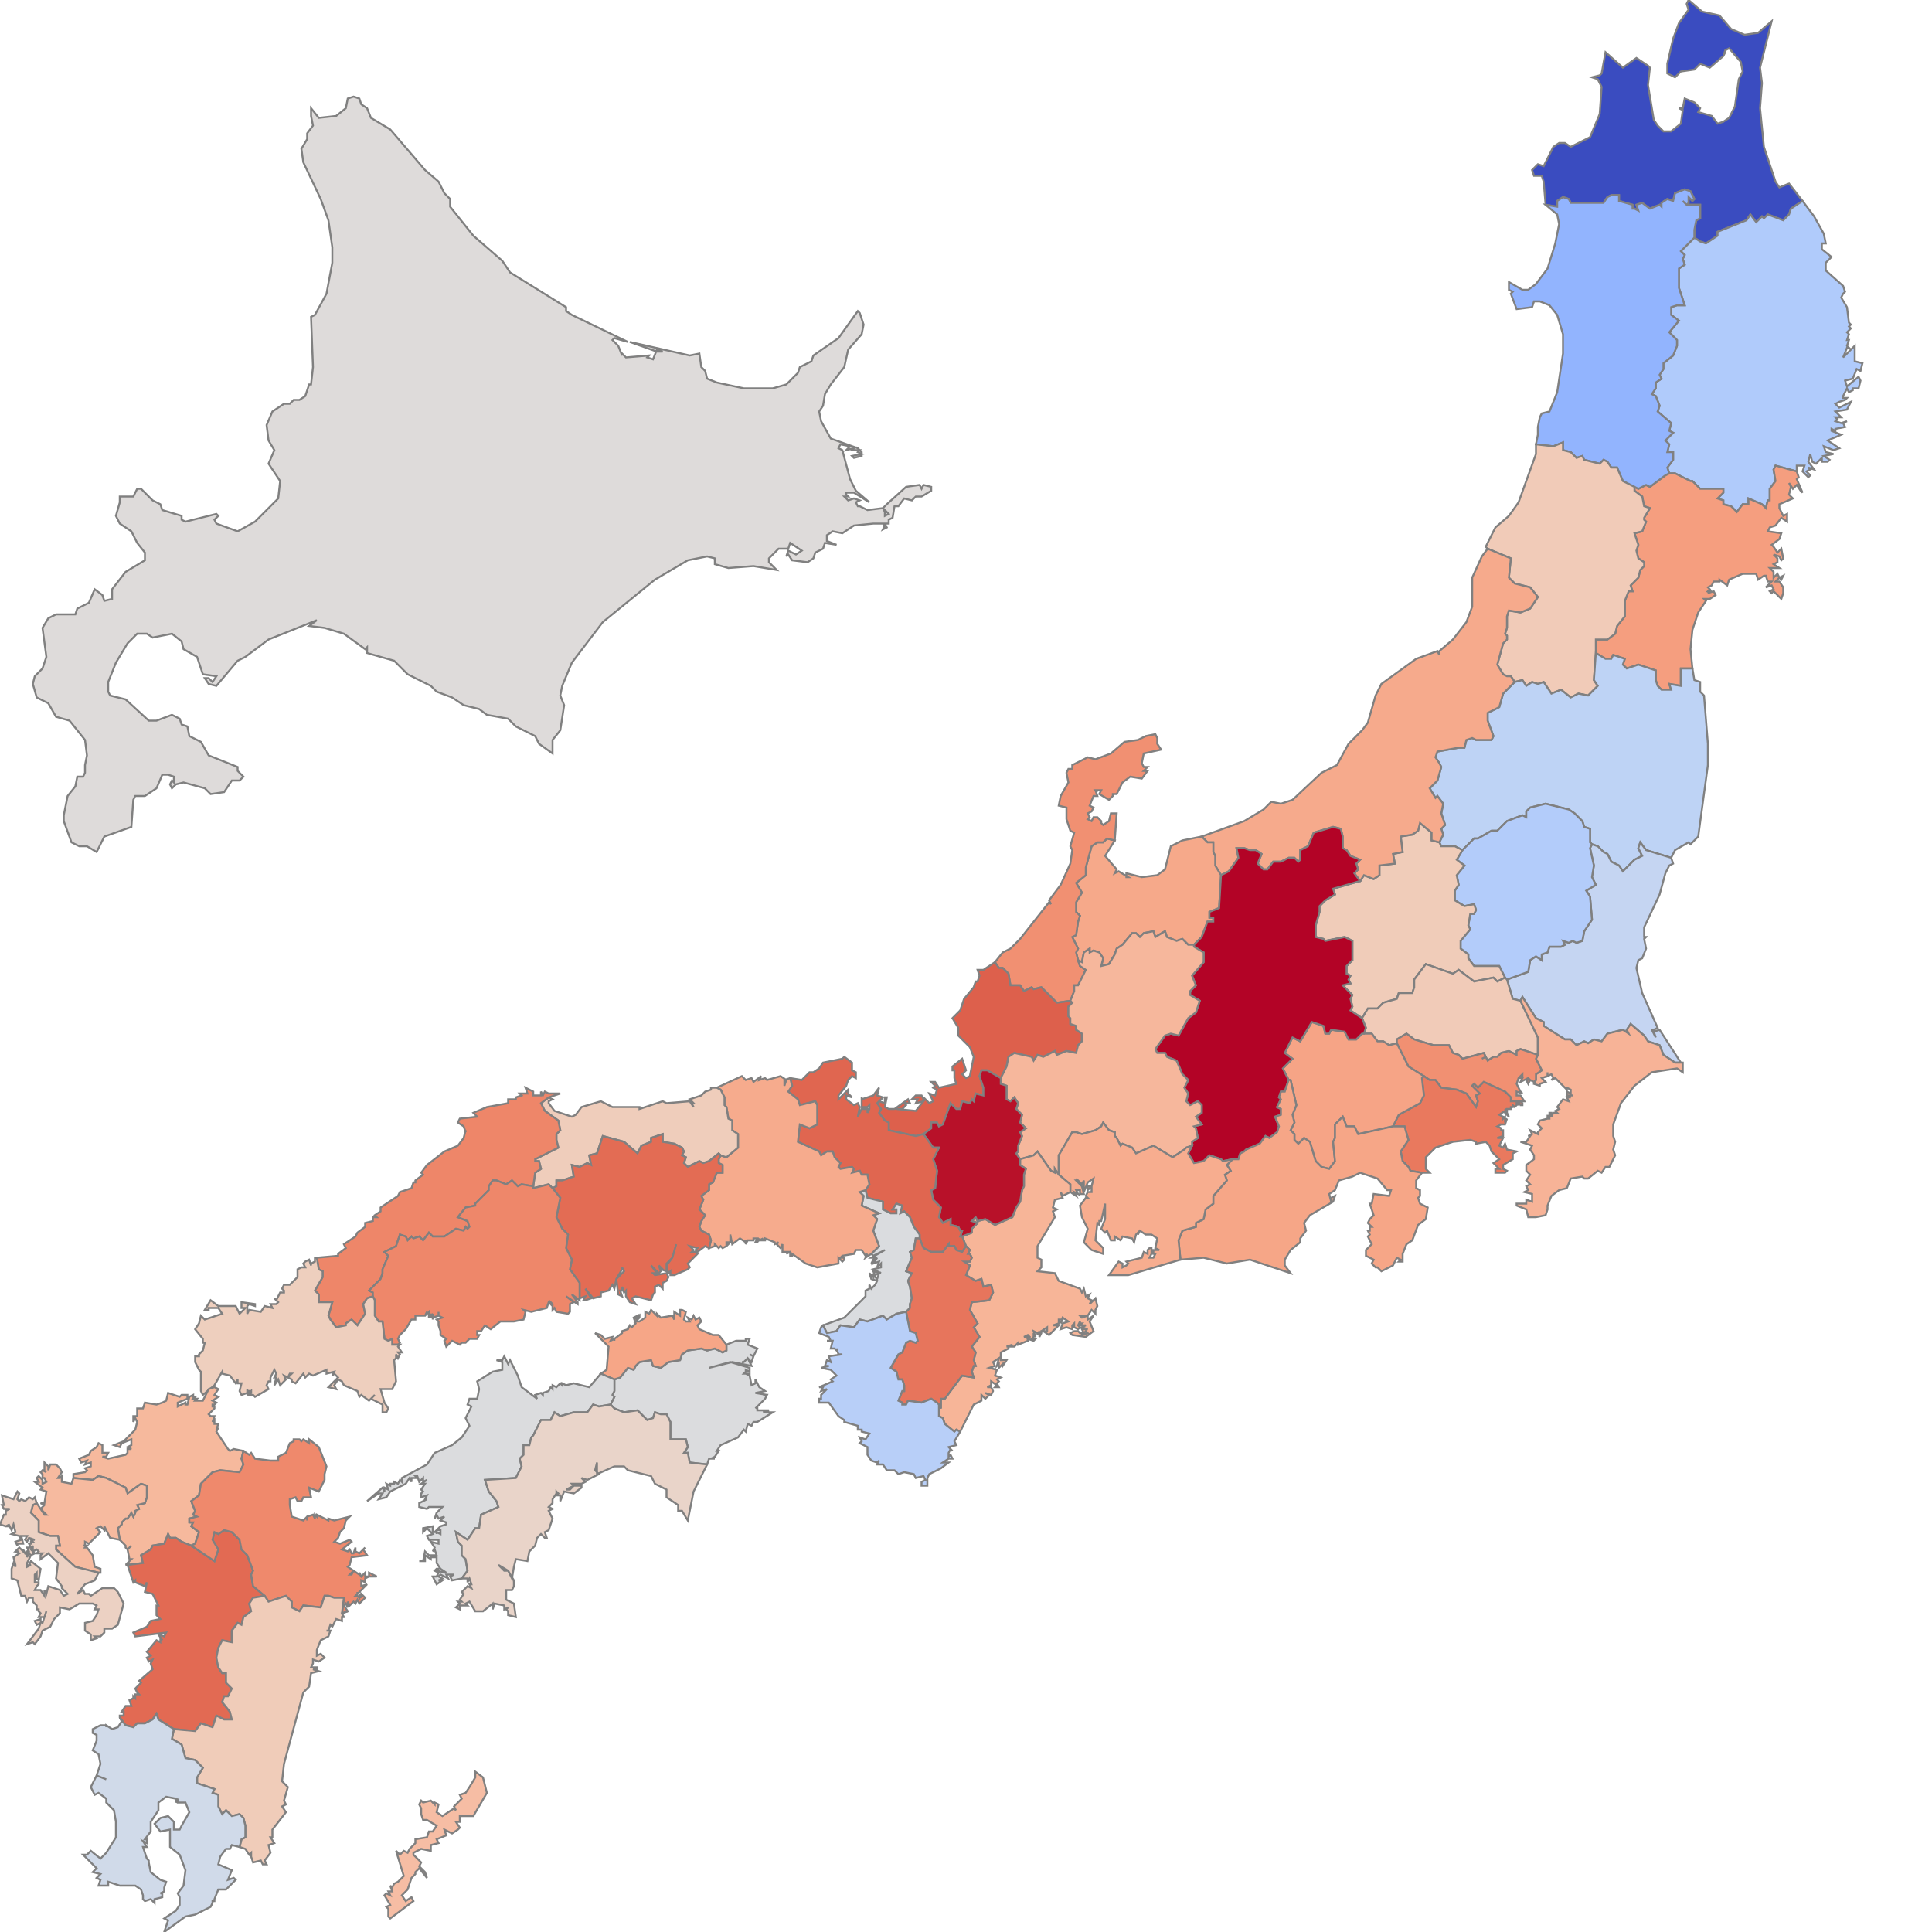 <svg  width="2048" height="2048" xmlns="http://www.w3.org/2000/svg" version="1.1" viewBox="0 0 1 1"><path style="stroke: gray; stroke-width: 0.001" fill="#dedbda" d="M0.071,0.281 L0.068,0.275 L0.062,0.271 L0.06,0.267 L0.062,0.26 L0.062,0.257 L0.069,0.257 L0.071,0.253 L0.073,0.253 L0.079,0.259 L0.083,0.261 L0.084,0.264 L0.094,0.267 L0.094,0.269 L0.096,0.27 L0.112,0.266 L0.113,0.267 L0.111,0.269 L0.112,0.271 L0.123,0.275 L0.132,0.27 L0.144,0.258 L0.145,0.249 L0.139,0.24 L0.142,0.233 L0.139,0.228 L0.138,0.22 L0.141,0.213 L0.147,0.209 L0.15,0.209 L0.152,0.207 L0.155,0.207 L0.158,0.205 L0.16,0.199 L0.161,0.199 L0.162,0.19 L0.161,0.164 L0.163,0.163 L0.169,0.152 L0.172,0.136 L0.172,0.128 L0.17,0.114 L0.166,0.103 L0.157,0.084 L0.156,0.077 L0.159,0.072 L0.159,0.069 L0.162,0.065 L0.161,0.06 L0.161,0.056 L0.165,0.061 L0.174,0.06 L0.179,0.056 L0.18,0.051 L0.183,0.05 L0.186,0.051 L0.187,0.054 L0.19,0.056 L0.192,0.061 L0.202,0.067 L0.22,0.088 L0.227,0.094 L0.23,0.1 L0.233,0.103 L0.233,0.107 L0.245,0.122 L0.26,0.135 L0.264,0.141 L0.293,0.159 L0.293,0.161 L0.296,0.163 L0.325,0.177 L0.318,0.175 L0.317,0.176 L0.32,0.179 L0.322,0.184 L0.322,0.183 L0.324,0.185 L0.336,0.184 L0.335,0.185 L0.338,0.186 L0.34,0.181 L0.343,0.182 L0.34,0.182 L0.326,0.177 L0.357,0.184 L0.362,0.183 L0.363,0.19 L0.365,0.192 L0.366,0.196 L0.371,0.198 L0.385,0.201 L0.4,0.201 L0.407,0.199 L0.413,0.193 L0.414,0.19 L0.42,0.187 L0.421,0.184 L0.434,0.175 L0.444,0.161 L0.445,0.162 L0.447,0.168 L0.446,0.173 L0.439,0.181 L0.437,0.19 L0.43,0.199 L0.427,0.204 L0.426,0.21 L0.424,0.213 L0.425,0.218 L0.43,0.227 L0.444,0.232 L0.446,0.234 L0.446,0.236 L0.442,0.237 L0.441,0.236 L0.446,0.235 L0.444,0.234 L0.445,0.233 L0.441,0.233 L0.442,0.232 L0.438,0.233 L0.44,0.231 L0.435,0.23 L0.434,0.232 L0.436,0.233 L0.44,0.248 L0.443,0.254 L0.45,0.26 L0.442,0.255 L0.438,0.255 L0.438,0.256 L0.439,0.257 L0.437,0.257 L0.439,0.259 L0.442,0.258 L0.445,0.259 L0.443,0.26 L0.444,0.262 L0.445,0.262 L0.449,0.264 L0.457,0.263 L0.458,0.265 L0.458,0.267 L0.46,0.266 L0.457,0.263 L0.459,0.261 L0.469,0.252 L0.476,0.251 L0.477,0.253 L0.478,0.251 L0.482,0.252 L0.482,0.254 L0.477,0.257 L0.474,0.257 L0.472,0.259 L0.468,0.258 L0.465,0.262 L0.463,0.262 L0.462,0.268 L0.46,0.269 L0.46,0.271 L0.458,0.271 L0.459,0.273 L0.457,0.274 L0.458,0.272 L0.457,0.271 L0.452,0.271 L0.442,0.272 L0.436,0.276 L0.431,0.275 L0.428,0.277 L0.428,0.28 L0.433,0.282 L0.427,0.281 L0.426,0.284 L0.422,0.286 L0.421,0.289 L0.418,0.291 L0.41,0.29 L0.408,0.287 L0.407,0.288 L0.408,0.285 L0.412,0.287 L0.415,0.285 L0.409,0.281 L0.408,0.284 L0.403,0.284 L0.398,0.289 L0.398,0.291 L0.402,0.295 L0.39,0.293 L0.377,0.294 L0.37,0.292 L0.37,0.289 L0.366,0.288 L0.356,0.29 L0.339,0.3 L0.312,0.322 L0.296,0.343 L0.291,0.355 L0.29,0.36 L0.292,0.365 L0.29,0.378 L0.286,0.383 L0.286,0.39 L0.279,0.385 L0.277,0.381 L0.267,0.376 L0.263,0.372 L0.252,0.37 L0.248,0.367 L0.24,0.365 L0.234,0.361 L0.226,0.358 L0.223,0.355 L0.211,0.349 L0.204,0.342 L0.19,0.338 L0.19,0.335 L0.189,0.336 L0.178,0.328 L0.168,0.325 L0.16,0.324 L0.164,0.321 L0.139,0.331 L0.127,0.34 L0.123,0.342 L0.112,0.355 L0.108,0.354 L0.106,0.351 L0.108,0.351 L0.11,0.353 L0.112,0.35 L0.105,0.349 L0.102,0.34 L0.095,0.336 L0.094,0.332 L0.089,0.328 L0.079,0.33 L0.076,0.328 L0.071,0.328 L0.066,0.333 L0.06,0.343 L0.056,0.353 L0.056,0.358 L0.057,0.36 L0.065,0.362 L0.077,0.373 L0.081,0.373 L0.089,0.37 L0.093,0.372 L0.094,0.375 L0.097,0.376 L0.098,0.381 L0.104,0.384 L0.108,0.391 L0.123,0.397 L0.123,0.399 L0.126,0.402 L0.124,0.404 L0.12,0.404 L0.116,0.41 L0.109,0.411 L0.106,0.408 L0.095,0.405 L0.091,0.406 L0.089,0.408 L0.088,0.406 L0.089,0.404 L0.09,0.405 L0.09,0.402 L0.087,0.401 L0.084,0.401 L0.081,0.408 L0.075,0.412 L0.07,0.412 L0.069,0.414 L0.068,0.428 L0.054,0.433 L0.05,0.441 L0.045,0.438 L0.041,0.438 L0.037,0.436 L0.033,0.425 L0.033,0.422 L0.035,0.412 L0.039,0.407 L0.04,0.402 L0.043,0.402 L0.044,0.4 L0.044,0.396 L0.045,0.391 L0.044,0.383 L0.036,0.373 L0.029,0.371 L0.025,0.364 L0.019,0.361 L0.017,0.354 L0.018,0.35 L0.022,0.346 L0.024,0.34 L0.022,0.325 L0.025,0.32 L0.029,0.318 L0.039,0.318 L0.04,0.315 L0.046,0.312 L0.049,0.305 L0.053,0.308 L0.054,0.311 L0.058,0.31 L0.058,0.305 L0.065,0.296 L0.075,0.29 L0.075,0.286 L0.071,0.281 Z"/><path style="stroke: gray; stroke-width: 0.001" fill="#3a4cc0" d="M0.8,0.106 L0.799,0.094 L0.798,0.091 L0.794,0.091 L0.793,0.088 L0.796,0.085 L0.799,0.086 L0.804,0.076 L0.807,0.074 L0.81,0.074 L0.813,0.076 L0.823,0.071 L0.828,0.059 L0.829,0.045 L0.827,0.041 L0.824,0.04 L0.828,0.039 L0.829,0.038 L0.831,0.027 L0.84,0.035 L0.847,0.03 L0.853,0.034 L0.854,0.035 L0.853,0.044 L0.856,0.062 L0.858,0.065 L0.861,0.068 L0.865,0.068 L0.87,0.064 L0.871,0.057 L0.869,0.056 L0.871,0.056 L0.872,0.051 L0.877,0.053 L0.88,0.056 L0.879,0.058 L0.886,0.06 L0.889,0.064 L0.892,0.063 L0.895,0.061 L0.898,0.055 L0.9,0.041 L0.902,0.037 L0.901,0.032 L0.895,0.025 L0.893,0.026 L0.892,0.029 L0.893,0.027 L0.892,0.029 L0.885,0.035 L0.88,0.033 L0.877,0.036 L0.87,0.037 L0.867,0.04 L0.863,0.038 L0.863,0.033 L0.866,0.02 L0.869,0.012 L0.874,0.005 L0.873,0.002 L0.874,0 L0.881,0.006 L0.89,0.008 L0.896,0.015 L0.903,0.018 L0.91,0.017 L0.917,0.011 L0.911,0.035 L0.912,0.043 L0.911,0.056 L0.913,0.076 L0.919,0.094 L0.921,0.097 L0.926,0.095 L0.933,0.104 L0.933,0.104 L0.927,0.108 L0.926,0.111 L0.923,0.114 L0.915,0.111 L0.913,0.113 L0.912,0.112 L0.909,0.115 L0.906,0.111 L0.904,0.114 L0.889,0.12 L0.889,0.122 L0.883,0.126 L0.88,0.125 L0.877,0.123 L0.877,0.123 L0.877,0.119 L0.878,0.114 L0.88,0.113 L0.88,0.106 L0.873,0.106 L0.871,0.104 L0.873,0.106 L0.874,0.105 L0.874,0.102 L0.876,0.104 L0.877,0.103 L0.875,0.099 L0.872,0.098 L0.867,0.1 L0.866,0.104 L0.863,0.103 L0.86,0.105 L0.86,0.107 L0.859,0.106 L0.854,0.108 L0.85,0.105 L0.847,0.106 L0.848,0.109 L0.846,0.108 L0.845,0.108 L0.845,0.106 L0.838,0.104 L0.838,0.101 L0.834,0.101 L0.832,0.102 L0.83,0.105 L0.813,0.105 L0.812,0.103 L0.809,0.102 L0.806,0.104 L0.806,0.107 L0.8,0.106 Z"/><path style="stroke: gray; stroke-width: 0.001" fill="#b0cbfb" d="M0.93,0.244 L0.919,0.241 L0.918,0.243 L0.919,0.249 L0.916,0.253 L0.916,0.259 L0.915,0.259 L0.914,0.263 L0.912,0.261 L0.905,0.258 L0.905,0.261 L0.902,0.261 L0.899,0.265 L0.896,0.262 L0.892,0.261 L0.892,0.259 L0.889,0.258 L0.892,0.255 L0.892,0.253 L0.88,0.253 L0.876,0.249 L0.875,0.249 L0.867,0.245 L0.864,0.245 L0.864,0.245 L0.863,0.242 L0.866,0.238 L0.866,0.234 L0.863,0.234 L0.864,0.23 L0.862,0.228 L0.866,0.224 L0.864,0.223 L0.865,0.219 L0.858,0.213 L0.859,0.21 L0.857,0.205 L0.855,0.204 L0.857,0.201 L0.857,0.198 L0.86,0.196 L0.859,0.194 L0.861,0.191 L0.861,0.188 L0.866,0.184 L0.868,0.179 L0.868,0.176 L0.864,0.172 L0.869,0.166 L0.865,0.163 L0.865,0.159 L0.868,0.158 L0.872,0.158 L0.869,0.149 L0.869,0.139 L0.872,0.137 L0.871,0.134 L0.872,0.132 L0.87,0.13 L0.877,0.123 L0.877,0.123 L0.88,0.125 L0.883,0.126 L0.889,0.122 L0.889,0.12 L0.904,0.114 L0.906,0.111 L0.909,0.115 L0.912,0.112 L0.913,0.113 L0.915,0.111 L0.923,0.114 L0.926,0.111 L0.927,0.108 L0.933,0.104 L0.933,0.104 L0.939,0.112 L0.944,0.121 L0.945,0.126 L0.943,0.126 L0.943,0.129 L0.948,0.133 L0.945,0.136 L0.945,0.14 L0.954,0.148 L0.955,0.151 L0.954,0.152 L0.953,0.154 L0.956,0.159 L0.957,0.167 L0.958,0.168 L0.957,0.169 L0.958,0.17 L0.956,0.172 L0.957,0.173 L0.956,0.176 L0.957,0.176 L0.956,0.179 L0.957,0.18 L0.956,0.18 L0.954,0.185 L0.96,0.179 L0.96,0.187 L0.964,0.188 L0.963,0.192 L0.961,0.191 L0.959,0.196 L0.955,0.197 L0.956,0.2 L0.962,0.195 L0.963,0.197 L0.962,0.201 L0.959,0.201 L0.959,0.202 L0.957,0.203 L0.956,0.201 L0.954,0.205 L0.954,0.206 L0.956,0.206 L0.955,0.207 L0.952,0.208 L0.95,0.209 L0.952,0.211 L0.958,0.208 L0.956,0.212 L0.95,0.213 L0.953,0.216 L0.95,0.216 L0.951,0.217 L0.95,0.218 L0.953,0.219 L0.956,0.218 L0.954,0.219 L0.955,0.221 L0.95,0.222 L0.95,0.223 L0.948,0.222 L0.948,0.223 L0.953,0.225 L0.946,0.228 L0.949,0.23 L0.952,0.232 L0.949,0.233 L0.944,0.231 L0.945,0.234 L0.949,0.235 L0.944,0.236 L0.947,0.238 L0.946,0.239 L0.943,0.239 L0.943,0.237 L0.94,0.24 L0.938,0.239 L0.937,0.235 L0.936,0.239 L0.939,0.243 L0.936,0.242 L0.937,0.243 L0.935,0.244 L0.937,0.246 L0.936,0.247 L0.933,0.244 L0.934,0.241 L0.93,0.241 L0.93,0.244 Z"/><path style="stroke: gray; stroke-width: 0.001" fill="#f59e7f" d="M0.846,0.252 L0.848,0.253 L0.852,0.251 L0.854,0.252 L0.862,0.246 L0.864,0.245 L0.864,0.245 L0.867,0.245 L0.875,0.249 L0.876,0.249 L0.88,0.253 L0.892,0.253 L0.892,0.255 L0.889,0.258 L0.892,0.259 L0.892,0.261 L0.896,0.262 L0.899,0.265 L0.902,0.261 L0.905,0.261 L0.905,0.258 L0.912,0.261 L0.914,0.263 L0.915,0.259 L0.916,0.259 L0.916,0.253 L0.919,0.249 L0.918,0.243 L0.919,0.241 L0.93,0.244 L0.93,0.244 L0.931,0.247 L0.93,0.248 L0.933,0.255 L0.932,0.254 L0.93,0.251 L0.928,0.253 L0.926,0.25 L0.927,0.252 L0.926,0.256 L0.928,0.258 L0.921,0.261 L0.921,0.263 L0.923,0.267 L0.925,0.266 L0.925,0.27 L0.922,0.268 L0.919,0.272 L0.916,0.273 L0.915,0.275 L0.922,0.276 L0.921,0.279 L0.917,0.282 L0.918,0.283 L0.92,0.286 L0.922,0.284 L0.923,0.289 L0.922,0.29 L0.921,0.288 L0.918,0.287 L0.92,0.289 L0.92,0.291 L0.918,0.292 L0.921,0.294 L0.916,0.294 L0.918,0.296 L0.918,0.299 L0.92,0.297 L0.921,0.299 L0.923,0.298 L0.922,0.3 L0.921,0.299 L0.919,0.301 L0.921,0.301 L0.923,0.304 L0.923,0.307 L0.922,0.31 L0.918,0.306 L0.917,0.307 L0.916,0.306 L0.918,0.305 L0.917,0.303 L0.914,0.304 L0.917,0.301 L0.915,0.301 L0.914,0.298 L0.913,0.298 L0.91,0.3 L0.909,0.297 L0.902,0.297 L0.895,0.3 L0.894,0.303 L0.89,0.3 L0.89,0.301 L0.887,0.301 L0.886,0.303 L0.884,0.304 L0.885,0.305 L0.884,0.306 L0.885,0.306 L0.884,0.307 L0.887,0.306 L0.888,0.308 L0.885,0.31 L0.882,0.31 L0.883,0.311 L0.879,0.317 L0.876,0.326 L0.875,0.336 L0.876,0.346 L0.876,0.346 L0.87,0.346 L0.87,0.355 L0.864,0.354 L0.865,0.357 L0.86,0.357 L0.858,0.355 L0.857,0.352 L0.857,0.347 L0.848,0.344 L0.842,0.346 L0.84,0.344 L0.841,0.341 L0.835,0.339 L0.834,0.341 L0.831,0.341 L0.826,0.338 L0.826,0.338 L0.826,0.331 L0.832,0.331 L0.836,0.328 L0.837,0.324 L0.841,0.319 L0.841,0.311 L0.843,0.306 L0.845,0.306 L0.844,0.303 L0.848,0.299 L0.849,0.295 L0.851,0.293 L0.851,0.291 L0.848,0.289 L0.847,0.285 L0.848,0.282 L0.846,0.276 L0.85,0.275 L0.852,0.27 L0.851,0.269 L0.851,0.268 L0.854,0.263 L0.851,0.262 L0.85,0.257 L0.846,0.254 L0.846,0.252 Z"/><path style="stroke: gray; stroke-width: 0.001" fill="#92b4fe" d="M0.795,0.23 L0.796,0.225 L0.796,0.221 L0.797,0.216 L0.798,0.214 L0.802,0.213 L0.806,0.203 L0.809,0.183 L0.809,0.173 L0.806,0.163 L0.802,0.158 L0.797,0.156 L0.794,0.156 L0.793,0.159 L0.785,0.16 L0.782,0.152 L0.783,0.151 L0.781,0.15 L0.781,0.147 L0.781,0.146 L0.788,0.15 L0.791,0.15 L0.795,0.147 L0.801,0.139 L0.805,0.126 L0.807,0.116 L0.806,0.111 L0.8,0.106 L0.8,0.106 L0.806,0.107 L0.806,0.104 L0.809,0.102 L0.812,0.103 L0.813,0.105 L0.83,0.105 L0.832,0.102 L0.834,0.101 L0.838,0.101 L0.838,0.104 L0.845,0.106 L0.845,0.108 L0.846,0.108 L0.848,0.109 L0.847,0.106 L0.85,0.105 L0.854,0.108 L0.859,0.106 L0.86,0.107 L0.86,0.105 L0.863,0.103 L0.866,0.104 L0.867,0.1 L0.872,0.098 L0.875,0.099 L0.877,0.103 L0.876,0.104 L0.874,0.102 L0.874,0.105 L0.873,0.106 L0.871,0.104 L0.873,0.106 L0.88,0.106 L0.88,0.113 L0.878,0.114 L0.877,0.119 L0.877,0.123 L0.877,0.123 L0.87,0.13 L0.872,0.132 L0.871,0.134 L0.872,0.137 L0.869,0.139 L0.869,0.149 L0.872,0.158 L0.868,0.158 L0.865,0.159 L0.865,0.163 L0.869,0.166 L0.864,0.172 L0.868,0.176 L0.868,0.179 L0.866,0.184 L0.861,0.188 L0.861,0.191 L0.859,0.194 L0.86,0.196 L0.857,0.198 L0.857,0.201 L0.855,0.204 L0.857,0.205 L0.859,0.21 L0.858,0.213 L0.865,0.219 L0.864,0.223 L0.866,0.224 L0.862,0.228 L0.864,0.23 L0.863,0.234 L0.866,0.234 L0.866,0.238 L0.863,0.242 L0.864,0.245 L0.864,0.245 L0.862,0.246 L0.854,0.252 L0.852,0.251 L0.848,0.253 L0.846,0.252 L0.846,0.252 L0.84,0.249 L0.837,0.242 L0.834,0.242 L0.832,0.239 L0.83,0.238 L0.828,0.24 L0.82,0.238 L0.819,0.236 L0.816,0.237 L0.813,0.234 L0.809,0.233 L0.809,0.229 L0.804,0.231 L0.795,0.23 Z"/><path style="stroke: gray; stroke-width: 0.001" fill="#f1cbb8" d="M0.77,0.284 L0.769,0.283 L0.774,0.273 L0.781,0.267 L0.786,0.26 L0.795,0.235 L0.795,0.23 L0.795,0.23 L0.804,0.231 L0.809,0.229 L0.809,0.233 L0.813,0.234 L0.816,0.237 L0.819,0.236 L0.82,0.238 L0.828,0.24 L0.83,0.238 L0.832,0.239 L0.834,0.242 L0.837,0.242 L0.84,0.249 L0.846,0.252 L0.846,0.252 L0.846,0.254 L0.85,0.257 L0.851,0.262 L0.854,0.263 L0.851,0.268 L0.851,0.269 L0.852,0.27 L0.85,0.275 L0.846,0.276 L0.848,0.282 L0.847,0.285 L0.848,0.289 L0.851,0.291 L0.851,0.293 L0.849,0.295 L0.848,0.299 L0.844,0.303 L0.845,0.306 L0.843,0.306 L0.841,0.311 L0.841,0.319 L0.837,0.324 L0.836,0.328 L0.832,0.331 L0.826,0.331 L0.826,0.338 L0.826,0.338 L0.825,0.352 L0.827,0.355 L0.822,0.36 L0.817,0.359 L0.813,0.361 L0.808,0.357 L0.803,0.359 L0.799,0.353 L0.796,0.354 L0.793,0.353 L0.79,0.355 L0.788,0.352 L0.784,0.353 L0.784,0.353 L0.782,0.35 L0.78,0.35 L0.778,0.349 L0.775,0.344 L0.778,0.333 L0.78,0.331 L0.78,0.329 L0.779,0.328 L0.78,0.325 L0.78,0.319 L0.781,0.316 L0.787,0.317 L0.792,0.315 L0.796,0.309 L0.792,0.304 L0.784,0.302 L0.781,0.299 L0.782,0.289 L0.77,0.284 Z"/><path style="stroke: gray; stroke-width: 0.001" fill="#bed3f5" d="M0.784,0.353 L0.788,0.352 L0.79,0.355 L0.793,0.353 L0.796,0.354 L0.799,0.353 L0.803,0.359 L0.808,0.357 L0.813,0.361 L0.817,0.359 L0.822,0.36 L0.827,0.355 L0.825,0.352 L0.826,0.338 L0.826,0.338 L0.831,0.341 L0.834,0.341 L0.835,0.339 L0.841,0.341 L0.84,0.344 L0.842,0.346 L0.848,0.344 L0.857,0.347 L0.857,0.352 L0.858,0.355 L0.86,0.357 L0.865,0.357 L0.864,0.354 L0.87,0.355 L0.87,0.346 L0.876,0.346 L0.876,0.346 L0.877,0.352 L0.88,0.353 L0.88,0.358 L0.882,0.36 L0.884,0.385 L0.884,0.396 L0.879,0.433 L0.875,0.437 L0.874,0.436 L0.867,0.44 L0.865,0.444 L0.865,0.444 L0.852,0.44 L0.849,0.436 L0.848,0.439 L0.85,0.443 L0.846,0.445 L0.84,0.451 L0.838,0.448 L0.834,0.446 L0.832,0.442 L0.83,0.441 L0.827,0.438 L0.824,0.437 L0.824,0.437 L0.823,0.436 L0.823,0.429 L0.82,0.428 L0.819,0.425 L0.815,0.421 L0.812,0.419 L0.8,0.416 L0.792,0.418 L0.79,0.42 L0.79,0.423 L0.788,0.422 L0.78,0.425 L0.775,0.43 L0.772,0.43 L0.765,0.434 L0.763,0.434 L0.757,0.44 L0.757,0.44 L0.753,0.438 L0.746,0.438 L0.745,0.436 L0.745,0.436 L0.747,0.432 L0.746,0.429 L0.748,0.427 L0.746,0.421 L0.747,0.416 L0.744,0.412 L0.743,0.413 L0.74,0.408 L0.744,0.404 L0.746,0.397 L0.745,0.395 L0.743,0.392 L0.744,0.389 L0.755,0.387 L0.758,0.387 L0.759,0.383 L0.762,0.382 L0.764,0.383 L0.772,0.383 L0.773,0.381 L0.77,0.373 L0.77,0.369 L0.776,0.366 L0.778,0.359 L0.784,0.353 Z"/><path style="stroke: gray; stroke-width: 0.001" fill="#c5d5f2" d="M0.824,0.437 L0.827,0.438 L0.83,0.441 L0.832,0.442 L0.834,0.446 L0.838,0.448 L0.84,0.451 L0.846,0.445 L0.85,0.443 L0.848,0.439 L0.849,0.436 L0.852,0.44 L0.865,0.444 L0.865,0.444 L0.866,0.447 L0.864,0.448 L0.862,0.452 L0.859,0.463 L0.851,0.48 L0.851,0.485 L0.852,0.485 L0.851,0.486 L0.852,0.491 L0.85,0.496 L0.848,0.497 L0.847,0.501 L0.85,0.514 L0.858,0.532 L0.856,0.533 L0.855,0.533 L0.857,0.537 L0.856,0.534 L0.859,0.533 L0.87,0.55 L0.87,0.55 L0.867,0.55 L0.861,0.546 L0.859,0.541 L0.853,0.539 L0.851,0.536 L0.844,0.53 L0.842,0.533 L0.843,0.535 L0.84,0.533 L0.832,0.535 L0.829,0.539 L0.825,0.538 L0.822,0.54 L0.82,0.539 L0.816,0.541 L0.813,0.538 L0.81,0.538 L0.799,0.531 L0.799,0.529 L0.795,0.527 L0.788,0.516 L0.787,0.518 L0.787,0.518 L0.783,0.517 L0.78,0.507 L0.78,0.507 L0.791,0.503 L0.792,0.497 L0.795,0.495 L0.798,0.497 L0.798,0.494 L0.801,0.493 L0.802,0.49 L0.808,0.49 L0.81,0.489 L0.809,0.487 L0.812,0.488 L0.814,0.487 L0.816,0.488 L0.819,0.487 L0.82,0.482 L0.824,0.476 L0.823,0.464 L0.821,0.461 L0.826,0.458 L0.824,0.454 L0.825,0.448 L0.823,0.439 L0.824,0.437 Z"/><path style="stroke: gray; stroke-width: 0.001" fill="#b3ccfa" d="M0.757,0.44 L0.763,0.434 L0.765,0.434 L0.772,0.43 L0.775,0.43 L0.78,0.425 L0.788,0.422 L0.79,0.423 L0.79,0.42 L0.792,0.418 L0.8,0.416 L0.812,0.419 L0.815,0.421 L0.819,0.425 L0.82,0.428 L0.823,0.429 L0.823,0.436 L0.824,0.437 L0.824,0.437 L0.823,0.439 L0.825,0.448 L0.824,0.454 L0.826,0.458 L0.821,0.461 L0.823,0.464 L0.824,0.476 L0.82,0.482 L0.819,0.487 L0.816,0.488 L0.814,0.487 L0.812,0.488 L0.809,0.487 L0.81,0.489 L0.808,0.49 L0.802,0.49 L0.801,0.493 L0.798,0.494 L0.798,0.497 L0.795,0.495 L0.792,0.497 L0.791,0.503 L0.78,0.507 L0.78,0.507 L0.779,0.506 L0.779,0.506 L0.776,0.5 L0.763,0.5 L0.76,0.496 L0.76,0.494 L0.756,0.491 L0.756,0.487 L0.761,0.481 L0.76,0.479 L0.761,0.473 L0.763,0.473 L0.764,0.471 L0.763,0.468 L0.758,0.469 L0.753,0.466 L0.753,0.461 L0.755,0.458 L0.754,0.453 L0.758,0.448 L0.754,0.445 L0.757,0.44 Z"/><path style="stroke: gray; stroke-width: 0.001" fill="#f0ccb9" d="M0.705,0.527 L0.699,0.523 L0.7,0.521 L0.699,0.517 L0.7,0.515 L0.695,0.51 L0.699,0.509 L0.698,0.507 L0.699,0.505 L0.697,0.504 L0.697,0.5 L0.7,0.497 L0.7,0.487 L0.696,0.485 L0.686,0.487 L0.685,0.486 L0.681,0.485 L0.681,0.479 L0.683,0.472 L0.683,0.469 L0.685,0.467 L0.686,0.466 L0.691,0.463 L0.69,0.46 L0.704,0.456 L0.704,0.456 L0.706,0.453 L0.711,0.455 L0.714,0.453 L0.714,0.448 L0.722,0.447 L0.721,0.442 L0.726,0.441 L0.725,0.433 L0.731,0.432 L0.734,0.43 L0.735,0.426 L0.741,0.431 L0.741,0.435 L0.745,0.436 L0.745,0.436 L0.746,0.438 L0.753,0.438 L0.757,0.44 L0.757,0.44 L0.754,0.445 L0.758,0.448 L0.754,0.453 L0.755,0.458 L0.753,0.461 L0.753,0.466 L0.758,0.469 L0.763,0.468 L0.764,0.471 L0.763,0.473 L0.761,0.473 L0.76,0.479 L0.761,0.481 L0.756,0.487 L0.756,0.491 L0.76,0.494 L0.76,0.496 L0.763,0.5 L0.776,0.5 L0.779,0.506 L0.779,0.506 L0.775,0.508 L0.773,0.506 L0.763,0.508 L0.755,0.502 L0.752,0.504 L0.738,0.499 L0.732,0.507 L0.732,0.511 L0.731,0.514 L0.724,0.514 L0.723,0.517 L0.716,0.519 L0.713,0.522 L0.708,0.522 L0.705,0.527 Z"/><path style="stroke: gray; stroke-width: 0.001" fill="#f1cbb8" d="M0.706,0.535 L0.707,0.532 L0.705,0.527 L0.705,0.527 L0.708,0.522 L0.713,0.522 L0.716,0.519 L0.723,0.517 L0.724,0.514 L0.731,0.514 L0.732,0.511 L0.732,0.507 L0.738,0.499 L0.752,0.504 L0.755,0.502 L0.763,0.508 L0.773,0.506 L0.775,0.508 L0.779,0.506 L0.779,0.506 L0.78,0.507 L0.78,0.507 L0.783,0.517 L0.787,0.518 L0.787,0.518 L0.796,0.537 L0.796,0.546 L0.796,0.546 L0.787,0.543 L0.785,0.544 L0.785,0.546 L0.781,0.544 L0.777,0.545 L0.775,0.547 L0.773,0.547 L0.77,0.549 L0.769,0.547 L0.767,0.548 L0.769,0.547 L0.768,0.545 L0.757,0.548 L0.755,0.546 L0.752,0.545 L0.75,0.541 L0.742,0.541 L0.732,0.538 L0.728,0.535 L0.723,0.538 L0.723,0.54 L0.723,0.54 L0.719,0.541 L0.716,0.539 L0.713,0.539 L0.71,0.535 L0.706,0.535 Z"/><path style="stroke: gray; stroke-width: 0.001" fill="#f7b397" d="M0.87,0.55 L0.871,0.55 L0.871,0.555 L0.868,0.553 L0.855,0.555 L0.846,0.562 L0.839,0.571 L0.835,0.582 L0.835,0.588 L0.836,0.591 L0.835,0.595 L0.836,0.598 L0.833,0.604 L0.831,0.604 L0.829,0.607 L0.827,0.606 L0.822,0.61 L0.82,0.61 L0.819,0.609 L0.813,0.61 L0.811,0.615 L0.807,0.616 L0.803,0.619 L0.801,0.624 L0.801,0.626 L0.8,0.629 L0.795,0.63 L0.791,0.63 L0.79,0.626 L0.785,0.624 L0.785,0.623 L0.79,0.623 L0.79,0.621 L0.793,0.622 L0.793,0.62 L0.793,0.618 L0.789,0.617 L0.791,0.616 L0.79,0.614 L0.792,0.613 L0.79,0.611 L0.792,0.608 L0.79,0.606 L0.79,0.603 L0.794,0.6 L0.794,0.598 L0.792,0.595 L0.793,0.593 L0.787,0.591 L0.79,0.591 L0.792,0.588 L0.791,0.588 L0.793,0.587 L0.792,0.585 L0.796,0.587 L0.796,0.586 L0.798,0.584 L0.796,0.582 L0.797,0.58 L0.801,0.579 L0.801,0.577 L0.801,0.579 L0.802,0.579 L0.802,0.576 L0.803,0.576 L0.803,0.578 L0.804,0.576 L0.806,0.576 L0.805,0.575 L0.807,0.574 L0.806,0.573 L0.809,0.569 L0.812,0.57 L0.811,0.568 L0.813,0.568 L0.811,0.567 L0.814,0.567 L0.811,0.567 L0.811,0.565 L0.813,0.566 L0.813,0.564 L0.811,0.563 L0.811,0.564 L0.805,0.558 L0.803,0.559 L0.804,0.558 L0.803,0.556 L0.801,0.557 L0.801,0.555 L0.801,0.557 L0.798,0.558 L0.8,0.56 L0.797,0.561 L0.797,0.562 L0.794,0.561 L0.795,0.559 L0.795,0.559 L0.795,0.556 L0.798,0.554 L0.795,0.548 L0.796,0.546 L0.796,0.546 L0.796,0.537 L0.787,0.518 L0.787,0.518 L0.788,0.516 L0.795,0.527 L0.799,0.529 L0.799,0.531 L0.81,0.538 L0.813,0.538 L0.816,0.541 L0.82,0.539 L0.822,0.54 L0.825,0.538 L0.829,0.539 L0.832,0.535 L0.84,0.533 L0.843,0.535 L0.842,0.533 L0.844,0.53 L0.851,0.536 L0.853,0.539 L0.859,0.541 L0.861,0.546 L0.867,0.55 L0.87,0.55 Z"/><path style="stroke: gray; stroke-width: 0.001" fill="#f19072" d="M0.787,0.57 L0.782,0.57 L0.782,0.568 L0.779,0.565 L0.768,0.56 L0.765,0.563 L0.763,0.561 L0.762,0.562 L0.766,0.566 L0.764,0.567 L0.765,0.57 L0.764,0.573 L0.759,0.566 L0.754,0.564 L0.746,0.563 L0.743,0.559 L0.74,0.559 L0.737,0.557 L0.737,0.557 L0.729,0.552 L0.723,0.54 L0.723,0.54 L0.723,0.538 L0.728,0.535 L0.732,0.538 L0.742,0.541 L0.75,0.541 L0.752,0.545 L0.755,0.546 L0.757,0.548 L0.768,0.545 L0.769,0.547 L0.767,0.548 L0.769,0.547 L0.77,0.549 L0.773,0.547 L0.775,0.547 L0.777,0.545 L0.781,0.544 L0.785,0.546 L0.785,0.544 L0.787,0.543 L0.796,0.546 L0.796,0.546 L0.795,0.548 L0.798,0.554 L0.795,0.556 L0.795,0.559 L0.795,0.559 L0.794,0.56 L0.792,0.559 L0.791,0.561 L0.79,0.559 L0.792,0.559 L0.791,0.558 L0.787,0.56 L0.788,0.558 L0.786,0.558 L0.788,0.557 L0.788,0.558 L0.788,0.556 L0.786,0.558 L0.785,0.561 L0.787,0.565 L0.788,0.566 L0.785,0.565 L0.785,0.567 L0.787,0.567 L0.789,0.57 L0.787,0.57 Z"/><path style="stroke: gray; stroke-width: 0.001" fill="#e9795e" d="M0.737,0.557 L0.74,0.559 L0.743,0.559 L0.746,0.563 L0.754,0.564 L0.759,0.566 L0.764,0.573 L0.765,0.57 L0.764,0.567 L0.766,0.566 L0.762,0.562 L0.763,0.561 L0.765,0.563 L0.768,0.56 L0.779,0.565 L0.782,0.568 L0.782,0.57 L0.787,0.57 L0.787,0.57 L0.788,0.571 L0.788,0.572 L0.787,0.572 L0.786,0.57 L0.785,0.57 L0.786,0.572 L0.785,0.571 L0.785,0.572 L0.784,0.573 L0.783,0.572 L0.783,0.573 L0.782,0.573 L0.782,0.574 L0.78,0.574 L0.78,0.575 L0.779,0.574 L0.781,0.578 L0.779,0.576 L0.779,0.575 L0.776,0.577 L0.778,0.578 L0.778,0.579 L0.779,0.578 L0.779,0.58 L0.78,0.579 L0.779,0.582 L0.776,0.582 L0.777,0.582 L0.775,0.583 L0.777,0.584 L0.777,0.585 L0.778,0.585 L0.778,0.588 L0.775,0.589 L0.778,0.589 L0.776,0.593 L0.778,0.594 L0.779,0.592 L0.78,0.595 L0.785,0.596 L0.783,0.597 L0.783,0.6 L0.778,0.603 L0.778,0.605 L0.78,0.606 L0.779,0.607 L0.774,0.607 L0.774,0.605 L0.776,0.605 L0.773,0.602 L0.776,0.6 L0.772,0.596 L0.771,0.593 L0.769,0.591 L0.764,0.592 L0.764,0.591 L0.761,0.59 L0.752,0.591 L0.743,0.594 L0.738,0.599 L0.738,0.605 L0.74,0.607 L0.736,0.607 L0.736,0.607 L0.73,0.606 L0.729,0.604 L0.726,0.601 L0.725,0.596 L0.729,0.59 L0.727,0.583 L0.721,0.583 L0.721,0.583 L0.724,0.577 L0.735,0.571 L0.737,0.567 L0.736,0.558 L0.737,0.557 Z"/><path style="stroke: gray; stroke-width: 0.001" fill="#f6aa8c" d="M0.622,0.433 L0.644,0.425 L0.654,0.419 L0.658,0.415 L0.663,0.416 L0.669,0.414 L0.684,0.4 L0.692,0.396 L0.698,0.385 L0.705,0.378 L0.708,0.374 L0.712,0.36 L0.715,0.354 L0.733,0.341 L0.744,0.337 L0.745,0.339 L0.745,0.337 L0.752,0.331 L0.759,0.322 L0.762,0.314 L0.762,0.299 L0.767,0.288 L0.77,0.284 L0.77,0.284 L0.782,0.289 L0.781,0.299 L0.784,0.302 L0.792,0.304 L0.796,0.309 L0.792,0.315 L0.787,0.317 L0.781,0.316 L0.78,0.319 L0.78,0.325 L0.779,0.328 L0.78,0.329 L0.78,0.331 L0.778,0.333 L0.775,0.344 L0.778,0.349 L0.78,0.35 L0.782,0.35 L0.784,0.353 L0.784,0.353 L0.778,0.359 L0.776,0.366 L0.77,0.369 L0.77,0.373 L0.773,0.381 L0.772,0.383 L0.764,0.383 L0.762,0.382 L0.759,0.383 L0.758,0.387 L0.755,0.387 L0.744,0.389 L0.743,0.392 L0.745,0.395 L0.746,0.397 L0.744,0.404 L0.74,0.408 L0.743,0.413 L0.744,0.412 L0.747,0.416 L0.746,0.421 L0.748,0.427 L0.746,0.429 L0.747,0.432 L0.745,0.436 L0.745,0.436 L0.741,0.435 L0.741,0.431 L0.735,0.426 L0.734,0.43 L0.731,0.432 L0.725,0.433 L0.726,0.441 L0.721,0.442 L0.722,0.447 L0.714,0.448 L0.714,0.453 L0.711,0.455 L0.706,0.453 L0.704,0.456 L0.704,0.456 L0.701,0.452 L0.703,0.45 L0.702,0.447 L0.704,0.445 L0.699,0.443 L0.697,0.44 L0.695,0.439 L0.695,0.433 L0.694,0.429 L0.69,0.428 L0.68,0.431 L0.677,0.438 L0.673,0.44 L0.673,0.445 L0.672,0.446 L0.67,0.444 L0.667,0.444 L0.663,0.446 L0.659,0.446 L0.656,0.45 L0.654,0.45 L0.651,0.447 L0.653,0.442 L0.65,0.44 L0.647,0.44 L0.644,0.439 L0.64,0.439 L0.641,0.444 L0.636,0.451 L0.632,0.453 L0.632,0.453 L0.629,0.448 L0.629,0.443 L0.628,0.441 L0.628,0.436 L0.625,0.436 L0.622,0.433 Z"/><path style="stroke: gray; stroke-width: 0.001" fill="#f6a98a" d="M0.558,0.497 L0.557,0.493 L0.558,0.491 L0.555,0.485 L0.557,0.484 L0.558,0.477 L0.559,0.474 L0.557,0.472 L0.557,0.467 L0.56,0.462 L0.557,0.457 L0.562,0.453 L0.562,0.449 L0.565,0.438 L0.568,0.436 L0.571,0.436 L0.573,0.434 L0.577,0.435 L0.577,0.435 L0.572,0.443 L0.578,0.45 L0.577,0.452 L0.579,0.451 L0.584,0.454 L0.584,0.454 L0.583,0.454 L0.583,0.452 L0.591,0.454 L0.599,0.453 L0.603,0.45 L0.606,0.438 L0.612,0.435 L0.622,0.433 L0.622,0.433 L0.625,0.436 L0.628,0.436 L0.628,0.441 L0.629,0.443 L0.629,0.448 L0.632,0.453 L0.632,0.453 L0.631,0.47 L0.626,0.472 L0.626,0.475 L0.628,0.475 L0.628,0.477 L0.625,0.477 L0.622,0.485 L0.618,0.489 L0.618,0.489 L0.615,0.489 L0.612,0.486 L0.609,0.487 L0.604,0.485 L0.603,0.482 L0.598,0.485 L0.597,0.482 L0.592,0.483 L0.59,0.485 L0.588,0.483 L0.586,0.483 L0.581,0.489 L0.578,0.491 L0.577,0.494 L0.574,0.499 L0.57,0.5 L0.571,0.496 L0.569,0.493 L0.566,0.492 L0.564,0.493 L0.564,0.491 L0.561,0.493 L0.56,0.498 L0.558,0.497 Z"/><path style="stroke: gray; stroke-width: 0.001" fill="#f19072" d="M0.515,0.498 L0.519,0.493 L0.523,0.491 L0.528,0.486 L0.543,0.467 L0.544,0.468 L0.543,0.466 L0.549,0.458 L0.554,0.447 L0.555,0.44 L0.554,0.438 L0.556,0.431 L0.554,0.43 L0.552,0.424 L0.552,0.418 L0.548,0.417 L0.549,0.412 L0.553,0.405 L0.552,0.4 L0.553,0.398 L0.555,0.398 L0.555,0.396 L0.563,0.392 L0.567,0.393 L0.575,0.39 L0.582,0.384 L0.589,0.383 L0.593,0.381 L0.598,0.38 L0.599,0.382 L0.599,0.385 L0.601,0.388 L0.592,0.39 L0.591,0.395 L0.592,0.397 L0.594,0.397 L0.592,0.399 L0.594,0.399 L0.591,0.403 L0.585,0.402 L0.581,0.405 L0.578,0.411 L0.576,0.411 L0.576,0.412 L0.574,0.414 L0.569,0.411 L0.57,0.409 L0.567,0.409 L0.568,0.41 L0.567,0.409 L0.568,0.412 L0.566,0.412 L0.564,0.417 L0.566,0.418 L0.565,0.42 L0.563,0.421 L0.564,0.423 L0.563,0.424 L0.565,0.425 L0.566,0.423 L0.568,0.423 L0.569,0.424 L0.57,0.425 L0.57,0.426 L0.571,0.427 L0.574,0.425 L0.575,0.421 L0.578,0.421 L0.577,0.435 L0.577,0.435 L0.573,0.434 L0.571,0.436 L0.568,0.436 L0.565,0.438 L0.562,0.449 L0.562,0.453 L0.557,0.457 L0.56,0.462 L0.557,0.467 L0.557,0.472 L0.559,0.474 L0.558,0.477 L0.557,0.484 L0.555,0.485 L0.558,0.491 L0.557,0.493 L0.558,0.497 L0.558,0.497 L0.559,0.5 L0.562,0.502 L0.558,0.51 L0.556,0.51 L0.556,0.513 L0.554,0.518 L0.554,0.518 L0.547,0.519 L0.539,0.511 L0.535,0.512 L0.534,0.511 L0.53,0.513 L0.528,0.51 L0.523,0.51 L0.522,0.504 L0.519,0.501 L0.517,0.501 L0.515,0.498 Z"/><path style="stroke: gray; stroke-width: 0.001" fill="#dd604c" d="M0.457,0.568 L0.455,0.57 L0.458,0.571 L0.458,0.568 L0.459,0.568 L0.458,0.573 L0.46,0.574 L0.463,0.574 L0.47,0.569 L0.471,0.571 L0.468,0.571 L0.469,0.572 L0.467,0.574 L0.464,0.574 L0.474,0.575 L0.478,0.57 L0.474,0.571 L0.475,0.569 L0.472,0.569 L0.474,0.567 L0.477,0.567 L0.478,0.569 L0.479,0.569 L0.478,0.568 L0.481,0.571 L0.483,0.57 L0.481,0.566 L0.484,0.567 L0.485,0.564 L0.483,0.563 L0.484,0.562 L0.482,0.56 L0.484,0.56 L0.486,0.563 L0.495,0.561 L0.494,0.558 L0.494,0.554 L0.493,0.554 L0.493,0.552 L0.498,0.548 L0.5,0.554 L0.498,0.556 L0.5,0.558 L0.502,0.557 L0.504,0.547 L0.502,0.542 L0.496,0.536 L0.496,0.532 L0.493,0.527 L0.497,0.523 L0.499,0.517 L0.504,0.511 L0.505,0.508 L0.506,0.508 L0.507,0.505 L0.506,0.502 L0.509,0.502 L0.515,0.498 L0.515,0.498 L0.517,0.501 L0.519,0.501 L0.522,0.504 L0.523,0.51 L0.528,0.51 L0.53,0.513 L0.534,0.511 L0.535,0.512 L0.539,0.511 L0.547,0.519 L0.554,0.518 L0.554,0.518 L0.555,0.519 L0.553,0.521 L0.553,0.526 L0.554,0.527 L0.554,0.53 L0.557,0.531 L0.557,0.533 L0.56,0.535 L0.56,0.539 L0.558,0.541 L0.557,0.545 L0.552,0.544 L0.547,0.546 L0.546,0.544 L0.54,0.547 L0.537,0.546 L0.535,0.549 L0.534,0.547 L0.525,0.545 L0.522,0.547 L0.521,0.552 L0.518,0.558 L0.518,0.558 L0.511,0.554 L0.508,0.554 L0.507,0.557 L0.509,0.563 L0.509,0.567 L0.505,0.566 L0.504,0.57 L0.503,0.569 L0.502,0.571 L0.498,0.57 L0.497,0.574 L0.495,0.574 L0.492,0.571 L0.488,0.582 L0.486,0.583 L0.485,0.581 L0.482,0.581 L0.482,0.584 L0.478,0.587 L0.478,0.587 L0.474,0.588 L0.46,0.585 L0.46,0.581 L0.458,0.58 L0.455,0.576 L0.456,0.574 L0.454,0.571 L0.457,0.568 Z"/><path style="stroke: gray; stroke-width: 0.001" fill="#f6a486" d="M0.706,0.535 L0.71,0.535 L0.713,0.539 L0.716,0.539 L0.719,0.541 L0.723,0.54 L0.723,0.54 L0.729,0.552 L0.737,0.557 L0.737,0.557 L0.736,0.558 L0.737,0.567 L0.735,0.571 L0.724,0.577 L0.721,0.583 L0.721,0.583 L0.703,0.587 L0.701,0.583 L0.697,0.583 L0.695,0.578 L0.694,0.579 L0.691,0.582 L0.691,0.589 L0.69,0.591 L0.691,0.601 L0.688,0.605 L0.684,0.604 L0.681,0.601 L0.678,0.591 L0.675,0.589 L0.672,0.592 L0.67,0.59 L0.67,0.587 L0.668,0.585 L0.67,0.581 L0.669,0.577 L0.671,0.572 L0.668,0.559 L0.667,0.559 L0.667,0.559 L0.664,0.553 L0.669,0.548 L0.665,0.545 L0.669,0.537 L0.673,0.539 L0.679,0.529 L0.685,0.531 L0.686,0.535 L0.688,0.535 L0.689,0.533 L0.696,0.534 L0.698,0.538 L0.702,0.538 L0.705,0.535 L0.706,0.535 Z"/><path style="stroke: gray; stroke-width: 0.001" fill="#b30326" d="M0.632,0.453 L0.636,0.451 L0.641,0.444 L0.64,0.439 L0.644,0.439 L0.647,0.44 L0.65,0.44 L0.653,0.442 L0.651,0.447 L0.654,0.45 L0.656,0.45 L0.659,0.446 L0.663,0.446 L0.667,0.444 L0.67,0.444 L0.672,0.446 L0.673,0.445 L0.673,0.44 L0.677,0.438 L0.68,0.431 L0.69,0.428 L0.694,0.429 L0.695,0.433 L0.695,0.439 L0.697,0.44 L0.699,0.443 L0.704,0.445 L0.702,0.447 L0.703,0.45 L0.701,0.452 L0.704,0.456 L0.704,0.456 L0.69,0.46 L0.691,0.463 L0.686,0.466 L0.685,0.467 L0.683,0.469 L0.683,0.472 L0.681,0.479 L0.681,0.485 L0.685,0.486 L0.686,0.487 L0.696,0.485 L0.7,0.487 L0.7,0.497 L0.697,0.5 L0.697,0.504 L0.699,0.505 L0.698,0.507 L0.699,0.509 L0.695,0.51 L0.7,0.515 L0.699,0.517 L0.7,0.521 L0.699,0.523 L0.705,0.527 L0.705,0.527 L0.707,0.532 L0.706,0.535 L0.706,0.535 L0.705,0.535 L0.702,0.538 L0.698,0.538 L0.696,0.534 L0.689,0.533 L0.688,0.535 L0.686,0.535 L0.685,0.531 L0.679,0.529 L0.673,0.539 L0.669,0.537 L0.665,0.545 L0.669,0.548 L0.664,0.553 L0.667,0.559 L0.667,0.559 L0.665,0.565 L0.663,0.565 L0.662,0.568 L0.663,0.569 L0.661,0.573 L0.663,0.574 L0.663,0.577 L0.66,0.578 L0.662,0.583 L0.661,0.586 L0.657,0.589 L0.655,0.588 L0.652,0.592 L0.645,0.595 L0.644,0.596 L0.642,0.597 L0.641,0.6 L0.638,0.6 L0.638,0.6 L0.633,0.601 L0.632,0.6 L0.626,0.598 L0.623,0.601 L0.618,0.602 L0.615,0.597 L0.617,0.593 L0.617,0.593 L0.617,0.591 L0.62,0.589 L0.619,0.584 L0.618,0.583 L0.622,0.582 L0.619,0.578 L0.622,0.576 L0.622,0.572 L0.62,0.57 L0.616,0.572 L0.614,0.57 L0.615,0.566 L0.613,0.563 L0.615,0.559 L0.612,0.556 L0.609,0.549 L0.604,0.547 L0.603,0.545 L0.599,0.545 L0.598,0.543 L0.603,0.536 L0.606,0.535 L0.61,0.536 L0.615,0.527 L0.619,0.524 L0.621,0.518 L0.616,0.515 L0.616,0.513 L0.619,0.51 L0.617,0.505 L0.623,0.498 L0.623,0.493 L0.618,0.49 L0.618,0.489 L0.618,0.489 L0.622,0.485 L0.625,0.477 L0.628,0.477 L0.628,0.475 L0.626,0.475 L0.626,0.472 L0.631,0.47 L0.632,0.453 Z"/><path style="stroke: gray; stroke-width: 0.001" fill="#f6b79c" d="M0.518,0.558 L0.521,0.552 L0.522,0.547 L0.525,0.545 L0.534,0.547 L0.535,0.549 L0.537,0.546 L0.54,0.547 L0.546,0.544 L0.547,0.546 L0.552,0.544 L0.557,0.545 L0.558,0.541 L0.56,0.539 L0.56,0.535 L0.557,0.533 L0.557,0.531 L0.554,0.53 L0.554,0.527 L0.553,0.526 L0.553,0.521 L0.555,0.519 L0.554,0.518 L0.554,0.518 L0.556,0.513 L0.556,0.51 L0.558,0.51 L0.562,0.502 L0.559,0.5 L0.558,0.497 L0.558,0.497 L0.56,0.498 L0.561,0.493 L0.564,0.491 L0.564,0.493 L0.566,0.492 L0.569,0.493 L0.571,0.496 L0.57,0.5 L0.574,0.499 L0.577,0.494 L0.578,0.491 L0.581,0.489 L0.586,0.483 L0.588,0.483 L0.59,0.485 L0.592,0.483 L0.597,0.482 L0.598,0.485 L0.603,0.482 L0.604,0.485 L0.609,0.487 L0.612,0.486 L0.615,0.489 L0.618,0.489 L0.618,0.489 L0.618,0.49 L0.623,0.493 L0.623,0.498 L0.617,0.505 L0.619,0.51 L0.616,0.513 L0.616,0.515 L0.621,0.518 L0.619,0.524 L0.615,0.527 L0.61,0.536 L0.606,0.535 L0.603,0.536 L0.598,0.543 L0.599,0.545 L0.603,0.545 L0.604,0.547 L0.609,0.549 L0.612,0.556 L0.615,0.559 L0.613,0.563 L0.615,0.566 L0.614,0.57 L0.616,0.572 L0.62,0.57 L0.622,0.572 L0.622,0.576 L0.619,0.578 L0.622,0.582 L0.618,0.583 L0.619,0.584 L0.62,0.589 L0.617,0.591 L0.617,0.593 L0.617,0.593 L0.614,0.594 L0.613,0.595 L0.607,0.599 L0.597,0.593 L0.588,0.597 L0.586,0.594 L0.581,0.592 L0.58,0.593 L0.578,0.589 L0.577,0.588 L0.577,0.586 L0.574,0.585 L0.571,0.581 L0.57,0.583 L0.567,0.585 L0.56,0.587 L0.557,0.586 L0.555,0.586 L0.548,0.598 L0.548,0.608 L0.548,0.608 L0.546,0.605 L0.546,0.607 L0.544,0.606 L0.537,0.596 L0.535,0.598 L0.528,0.6 L0.528,0.6 L0.526,0.597 L0.527,0.596 L0.527,0.593 L0.529,0.588 L0.528,0.586 L0.531,0.584 L0.528,0.581 L0.529,0.577 L0.526,0.574 L0.527,0.571 L0.525,0.568 L0.523,0.57 L0.521,0.569 L0.521,0.562 L0.518,0.561 L0.518,0.558 Z"/><path style="stroke: gray; stroke-width: 0.001" fill="#f6a687" d="M0.638,0.6 L0.641,0.6 L0.642,0.597 L0.644,0.596 L0.645,0.595 L0.652,0.592 L0.655,0.588 L0.657,0.589 L0.661,0.586 L0.662,0.583 L0.66,0.578 L0.663,0.577 L0.663,0.574 L0.661,0.573 L0.663,0.569 L0.662,0.568 L0.663,0.565 L0.665,0.565 L0.667,0.559 L0.667,0.559 L0.668,0.559 L0.671,0.572 L0.669,0.577 L0.67,0.581 L0.668,0.585 L0.67,0.587 L0.67,0.59 L0.672,0.592 L0.675,0.589 L0.678,0.591 L0.681,0.601 L0.684,0.604 L0.688,0.605 L0.691,0.601 L0.69,0.591 L0.691,0.589 L0.691,0.582 L0.694,0.579 L0.695,0.578 L0.697,0.583 L0.701,0.583 L0.703,0.587 L0.721,0.583 L0.721,0.583 L0.727,0.583 L0.729,0.59 L0.725,0.596 L0.726,0.601 L0.729,0.604 L0.73,0.606 L0.736,0.607 L0.736,0.607 L0.733,0.611 L0.733,0.615 L0.735,0.616 L0.735,0.619 L0.734,0.62 L0.735,0.623 L0.739,0.625 L0.738,0.631 L0.734,0.634 L0.731,0.642 L0.728,0.644 L0.726,0.649 L0.726,0.653 L0.724,0.653 L0.725,0.652 L0.723,0.651 L0.721,0.655 L0.715,0.658 L0.713,0.656 L0.712,0.656 L0.71,0.654 L0.711,0.652 L0.707,0.65 L0.707,0.647 L0.71,0.644 L0.708,0.64 L0.709,0.639 L0.708,0.637 L0.709,0.637 L0.709,0.635 L0.71,0.635 L0.708,0.633 L0.709,0.631 L0.711,0.629 L0.709,0.623 L0.71,0.623 L0.711,0.618 L0.719,0.619 L0.72,0.616 L0.718,0.616 L0.713,0.61 L0.704,0.607 L0.7,0.609 L0.693,0.611 L0.691,0.616 L0.688,0.618 L0.689,0.622 L0.689,0.62 L0.691,0.619 L0.69,0.622 L0.678,0.629 L0.675,0.633 L0.676,0.637 L0.673,0.641 L0.673,0.643 L0.668,0.647 L0.665,0.652 L0.665,0.655 L0.668,0.659 L0.647,0.652 L0.635,0.654 L0.623,0.651 L0.611,0.652 L0.611,0.652 L0.61,0.642 L0.612,0.637 L0.619,0.635 L0.619,0.633 L0.623,0.631 L0.624,0.626 L0.628,0.623 L0.628,0.619 L0.635,0.611 L0.634,0.608 L0.637,0.606 L0.635,0.603 L0.638,0.6 Z"/><path style="stroke: gray; stroke-width: 0.001" fill="#f7ad8f" d="M0.554,0.617 L0.554,0.613 L0.548,0.608 L0.548,0.608 L0.548,0.598 L0.555,0.586 L0.557,0.586 L0.56,0.587 L0.567,0.585 L0.57,0.583 L0.571,0.581 L0.574,0.585 L0.577,0.586 L0.577,0.588 L0.578,0.589 L0.58,0.593 L0.581,0.592 L0.586,0.594 L0.588,0.597 L0.597,0.593 L0.607,0.599 L0.613,0.595 L0.614,0.594 L0.617,0.593 L0.617,0.593 L0.615,0.597 L0.618,0.602 L0.623,0.601 L0.626,0.598 L0.632,0.6 L0.633,0.601 L0.638,0.6 L0.638,0.6 L0.635,0.603 L0.637,0.606 L0.634,0.608 L0.635,0.611 L0.628,0.619 L0.628,0.623 L0.624,0.626 L0.623,0.631 L0.619,0.633 L0.619,0.635 L0.612,0.637 L0.61,0.642 L0.611,0.652 L0.611,0.652 L0.584,0.66 L0.574,0.66 L0.579,0.653 L0.581,0.654 L0.581,0.656 L0.583,0.655 L0.584,0.654 L0.583,0.653 L0.591,0.651 L0.592,0.648 L0.594,0.649 L0.594,0.647 L0.595,0.646 L0.596,0.646 L0.596,0.649 L0.595,0.651 L0.597,0.651 L0.598,0.649 L0.597,0.649 L0.597,0.647 L0.6,0.647 L0.598,0.646 L0.599,0.641 L0.596,0.639 L0.593,0.639 L0.59,0.637 L0.589,0.639 L0.589,0.638 L0.588,0.639 L0.587,0.643 L0.586,0.641 L0.581,0.64 L0.58,0.642 L0.577,0.64 L0.577,0.642 L0.575,0.642 L0.573,0.637 L0.572,0.638 L0.57,0.636 L0.572,0.631 L0.572,0.623 L0.57,0.632 L0.569,0.632 L0.569,0.634 L0.568,0.633 L0.567,0.642 L0.571,0.646 L0.571,0.649 L0.565,0.647 L0.561,0.643 L0.563,0.636 L0.56,0.63 L0.559,0.624 L0.562,0.62 L0.563,0.62 L0.562,0.619 L0.563,0.617 L0.565,0.617 L0.565,0.614 L0.563,0.616 L0.563,0.614 L0.565,0.614 L0.566,0.61 L0.563,0.612 L0.561,0.617 L0.561,0.611 L0.56,0.613 L0.557,0.61 L0.558,0.611 L0.557,0.611 L0.56,0.614 L0.561,0.618 L0.559,0.618 L0.559,0.616 L0.557,0.616 L0.558,0.618 L0.556,0.617 L0.557,0.619 L0.554,0.617 Z"/><path style="stroke: gray; stroke-width: 0.001" fill="#f7b598" d="M0.554,0.617 L0.55,0.619 L0.549,0.617 L0.55,0.62 L0.546,0.621 L0.545,0.625 L0.547,0.626 L0.545,0.627 L0.546,0.63 L0.537,0.645 L0.537,0.651 L0.539,0.652 L0.539,0.656 L0.537,0.658 L0.546,0.659 L0.548,0.663 L0.559,0.667 L0.56,0.669 L0.561,0.667 L0.562,0.671 L0.564,0.67 L0.563,0.672 L0.565,0.673 L0.564,0.675 L0.567,0.672 L0.568,0.676 L0.567,0.678 L0.567,0.68 L0.565,0.678 L0.563,0.681 L0.559,0.681 L0.56,0.682 L0.563,0.681 L0.563,0.683 L0.566,0.681 L0.564,0.684 L0.566,0.689 L0.562,0.692 L0.555,0.691 L0.554,0.69 L0.556,0.689 L0.558,0.689 L0.559,0.69 L0.56,0.69 L0.56,0.691 L0.563,0.69 L0.562,0.689 L0.561,0.69 L0.56,0.688 L0.563,0.688 L0.56,0.687 L0.562,0.686 L0.559,0.686 L0.56,0.685 L0.559,0.685 L0.559,0.684 L0.558,0.686 L0.559,0.687 L0.558,0.688 L0.556,0.687 L0.556,0.685 L0.555,0.686 L0.555,0.688 L0.552,0.687 L0.549,0.688 L0.55,0.685 L0.553,0.684 L0.55,0.682 L0.549,0.685 L0.55,0.683 L0.548,0.683 L0.548,0.685 L0.545,0.686 L0.548,0.686 L0.543,0.691 L0.54,0.689 L0.542,0.689 L0.542,0.687 L0.539,0.689 L0.539,0.69 L0.538,0.692 L0.538,0.689 L0.537,0.691 L0.537,0.69 L0.535,0.689 L0.536,0.692 L0.535,0.691 L0.535,0.692 L0.534,0.693 L0.536,0.693 L0.535,0.694 L0.532,0.693 L0.533,0.692 L0.532,0.691 L0.53,0.692 L0.532,0.692 L0.532,0.694 L0.527,0.696 L0.527,0.695 L0.525,0.697 L0.523,0.697 L0.524,0.696 L0.521,0.697 L0.522,0.697 L0.522,0.698 L0.518,0.7 L0.518,0.704 L0.521,0.704 L0.519,0.707 L0.519,0.706 L0.517,0.708 L0.517,0.706 L0.516,0.707 L0.517,0.703 L0.514,0.705 L0.515,0.707 L0.512,0.708 L0.516,0.709 L0.515,0.712 L0.518,0.713 L0.516,0.714 L0.517,0.715 L0.516,0.716 L0.517,0.718 L0.515,0.718 L0.516,0.717 L0.513,0.715 L0.513,0.717 L0.511,0.718 L0.513,0.718 L0.514,0.72 L0.513,0.722 L0.51,0.721 L0.512,0.722 L0.51,0.724 L0.508,0.722 L0.508,0.725 L0.504,0.727 L0.497,0.741 L0.497,0.741 L0.495,0.74 L0.494,0.741 L0.489,0.737 L0.488,0.734 L0.486,0.733 L0.486,0.727 L0.486,0.727 L0.487,0.729 L0.487,0.724 L0.489,0.724 L0.498,0.712 L0.504,0.713 L0.503,0.71 L0.504,0.707 L0.505,0.707 L0.504,0.704 L0.505,0.7 L0.503,0.697 L0.507,0.692 L0.504,0.687 L0.506,0.685 L0.502,0.678 L0.503,0.674 L0.512,0.673 L0.514,0.669 L0.513,0.665 L0.509,0.666 L0.508,0.662 L0.505,0.663 L0.5,0.66 L0.502,0.655 L0.499,0.653 L0.502,0.653 L0.503,0.651 L0.502,0.649 L0.501,0.649 L0.502,0.647 L0.5,0.645 L0.5,0.645 L0.498,0.64 L0.498,0.64 L0.503,0.638 L0.503,0.636 L0.506,0.633 L0.503,0.632 L0.505,0.63 L0.506,0.632 L0.51,0.631 L0.515,0.634 L0.524,0.63 L0.526,0.625 L0.528,0.622 L0.529,0.616 L0.53,0.614 L0.53,0.608 L0.531,0.605 L0.528,0.603 L0.528,0.6 L0.528,0.6 L0.535,0.598 L0.537,0.596 L0.544,0.606 L0.546,0.607 L0.546,0.605 L0.548,0.608 L0.548,0.608 L0.554,0.613 L0.554,0.617 Z"/><path style="stroke: gray; stroke-width: 0.001" fill="#b81129" d="M0.498,0.64 L0.497,0.64 L0.498,0.637 L0.497,0.637 L0.496,0.635 L0.492,0.634 L0.492,0.631 L0.488,0.633 L0.486,0.63 L0.487,0.625 L0.483,0.621 L0.482,0.616 L0.484,0.615 L0.485,0.606 L0.483,0.6 L0.486,0.594 L0.483,0.594 L0.478,0.587 L0.478,0.587 L0.482,0.584 L0.482,0.581 L0.485,0.581 L0.486,0.583 L0.488,0.582 L0.492,0.571 L0.495,0.574 L0.497,0.574 L0.498,0.57 L0.502,0.571 L0.503,0.569 L0.504,0.57 L0.505,0.566 L0.509,0.567 L0.509,0.563 L0.507,0.557 L0.508,0.554 L0.511,0.554 L0.518,0.558 L0.518,0.558 L0.518,0.561 L0.521,0.562 L0.521,0.569 L0.523,0.57 L0.525,0.568 L0.527,0.571 L0.526,0.574 L0.529,0.577 L0.528,0.581 L0.531,0.584 L0.528,0.586 L0.529,0.588 L0.527,0.593 L0.527,0.596 L0.526,0.597 L0.528,0.6 L0.528,0.6 L0.528,0.603 L0.531,0.605 L0.53,0.608 L0.53,0.614 L0.529,0.616 L0.528,0.622 L0.526,0.625 L0.524,0.63 L0.515,0.634 L0.51,0.631 L0.506,0.632 L0.505,0.63 L0.503,0.632 L0.506,0.633 L0.503,0.636 L0.503,0.638 L0.498,0.64 Z"/><path style="stroke: gray; stroke-width: 0.001" fill="#e06650" d="M0.498,0.64 L0.5,0.645 L0.5,0.645 L0.498,0.648 L0.495,0.647 L0.494,0.645 L0.491,0.645 L0.491,0.644 L0.488,0.648 L0.482,0.648 L0.478,0.646 L0.476,0.641 L0.476,0.641 L0.476,0.639 L0.473,0.635 L0.471,0.63 L0.468,0.627 L0.466,0.628 L0.467,0.624 L0.464,0.623 L0.462,0.626 L0.464,0.626 L0.464,0.628 L0.461,0.628 L0.457,0.626 L0.457,0.622 L0.449,0.62 L0.448,0.616 L0.448,0.616 L0.45,0.613 L0.449,0.608 L0.446,0.608 L0.445,0.606 L0.441,0.607 L0.442,0.605 L0.441,0.604 L0.435,0.605 L0.434,0.604 L0.435,0.602 L0.432,0.599 L0.431,0.596 L0.428,0.596 L0.425,0.598 L0.424,0.596 L0.413,0.591 L0.414,0.582 L0.419,0.584 L0.423,0.582 L0.423,0.572 L0.422,0.57 L0.414,0.572 L0.413,0.569 L0.408,0.565 L0.41,0.562 L0.409,0.558 L0.409,0.558 L0.415,0.559 L0.419,0.555 L0.421,0.555 L0.424,0.553 L0.426,0.55 L0.436,0.548 L0.437,0.547 L0.441,0.55 L0.441,0.554 L0.443,0.555 L0.443,0.558 L0.441,0.557 L0.439,0.559 L0.438,0.562 L0.434,0.567 L0.434,0.569 L0.439,0.564 L0.439,0.566 L0.441,0.568 L0.438,0.567 L0.438,0.569 L0.442,0.572 L0.444,0.571 L0.445,0.573 L0.444,0.578 L0.446,0.574 L0.449,0.574 L0.449,0.576 L0.45,0.574 L0.45,0.572 L0.449,0.573 L0.446,0.573 L0.446,0.568 L0.446,0.569 L0.452,0.567 L0.455,0.563 L0.454,0.567 L0.457,0.568 L0.457,0.568 L0.454,0.571 L0.456,0.574 L0.455,0.576 L0.458,0.58 L0.46,0.581 L0.46,0.585 L0.474,0.588 L0.478,0.587 L0.478,0.587 L0.483,0.594 L0.486,0.594 L0.483,0.6 L0.485,0.606 L0.484,0.615 L0.482,0.616 L0.483,0.621 L0.487,0.625 L0.486,0.63 L0.488,0.633 L0.492,0.631 L0.492,0.634 L0.496,0.635 L0.497,0.637 L0.498,0.637 L0.497,0.64 L0.498,0.64 Z"/><path style="stroke: gray; stroke-width: 0.001" fill="#dadcdf" d="M0.448,0.616 L0.449,0.62 L0.457,0.622 L0.457,0.626 L0.461,0.628 L0.464,0.628 L0.464,0.626 L0.462,0.626 L0.464,0.623 L0.467,0.624 L0.466,0.628 L0.468,0.627 L0.471,0.63 L0.473,0.635 L0.476,0.639 L0.476,0.641 L0.476,0.641 L0.474,0.641 L0.473,0.647 L0.471,0.648 L0.472,0.651 L0.469,0.658 L0.472,0.659 L0.47,0.663 L0.471,0.666 L0.472,0.672 L0.471,0.675 L0.471,0.677 L0.469,0.679 L0.469,0.679 L0.464,0.68 L0.459,0.683 L0.457,0.681 L0.449,0.684 L0.445,0.683 L0.442,0.687 L0.435,0.686 L0.433,0.689 L0.428,0.69 L0.426,0.686 L0.426,0.686 L0.437,0.682 L0.448,0.671 L0.448,0.668 L0.45,0.667 L0.45,0.665 L0.451,0.667 L0.453,0.665 L0.454,0.663 L0.451,0.662 L0.45,0.659 L0.452,0.661 L0.452,0.66 L0.454,0.662 L0.455,0.659 L0.453,0.66 L0.452,0.658 L0.456,0.659 L0.452,0.657 L0.456,0.656 L0.456,0.654 L0.454,0.656 L0.455,0.653 L0.452,0.654 L0.454,0.651 L0.451,0.654 L0.452,0.652 L0.454,0.651 L0.451,0.651 L0.458,0.647 L0.452,0.65 L0.451,0.649 L0.451,0.649 L0.455,0.645 L0.452,0.637 L0.454,0.631 L0.452,0.629 L0.455,0.628 L0.446,0.624 L0.447,0.619 L0.445,0.617 L0.448,0.616 Z"/><path style="stroke: gray; stroke-width: 0.001" fill="#f6ab8d" d="M0.373,0.598 L0.376,0.599 L0.382,0.594 L0.382,0.587 L0.379,0.585 L0.379,0.58 L0.377,0.579 L0.376,0.573 L0.375,0.572 L0.375,0.568 L0.373,0.564 L0.371,0.563 L0.371,0.563 L0.384,0.557 L0.386,0.559 L0.389,0.558 L0.39,0.56 L0.394,0.557 L0.393,0.559 L0.396,0.558 L0.397,0.559 L0.404,0.557 L0.407,0.559 L0.406,0.562 L0.406,0.559 L0.409,0.558 L0.409,0.558 L0.41,0.562 L0.408,0.565 L0.413,0.569 L0.414,0.572 L0.422,0.57 L0.423,0.572 L0.423,0.582 L0.419,0.584 L0.414,0.582 L0.413,0.591 L0.424,0.596 L0.425,0.598 L0.428,0.596 L0.431,0.596 L0.432,0.599 L0.435,0.602 L0.434,0.604 L0.435,0.605 L0.441,0.604 L0.442,0.605 L0.441,0.607 L0.445,0.606 L0.446,0.608 L0.449,0.608 L0.45,0.613 L0.448,0.616 L0.448,0.616 L0.445,0.617 L0.447,0.619 L0.446,0.624 L0.455,0.628 L0.452,0.629 L0.454,0.631 L0.452,0.637 L0.455,0.645 L0.451,0.649 L0.451,0.649 L0.448,0.651 L0.449,0.649 L0.448,0.65 L0.446,0.647 L0.443,0.647 L0.442,0.649 L0.436,0.65 L0.435,0.651 L0.437,0.651 L0.437,0.652 L0.436,0.653 L0.434,0.651 L0.434,0.654 L0.423,0.656 L0.417,0.654 L0.41,0.649 L0.41,0.65 L0.409,0.65 L0.409,0.648 L0.407,0.649 L0.408,0.648 L0.405,0.648 L0.405,0.644 L0.404,0.646 L0.402,0.644 L0.403,0.643 L0.401,0.644 L0.401,0.643 L0.396,0.641 L0.396,0.642 L0.394,0.642 L0.395,0.641 L0.393,0.642 L0.393,0.641 L0.392,0.643 L0.391,0.643 L0.392,0.641 L0.39,0.641 L0.39,0.642 L0.387,0.642 L0.386,0.644 L0.386,0.642 L0.386,0.643 L0.383,0.641 L0.379,0.644 L0.378,0.639 L0.378,0.643 L0.377,0.644 L0.377,0.643 L0.376,0.643 L0.376,0.645 L0.374,0.646 L0.373,0.645 L0.372,0.646 L0.37,0.644 L0.37,0.645 L0.367,0.646 L0.367,0.646 L0.368,0.642 L0.367,0.639 L0.363,0.637 L0.362,0.635 L0.363,0.632 L0.365,0.629 L0.362,0.626 L0.364,0.621 L0.363,0.619 L0.367,0.616 L0.367,0.613 L0.369,0.612 L0.371,0.607 L0.374,0.607 L0.374,0.603 L0.372,0.602 L0.372,0.6 L0.373,0.598 Z"/><path style="stroke: gray; stroke-width: 0.001" fill="#e7755c" d="M0.476,0.641 L0.478,0.646 L0.482,0.648 L0.488,0.648 L0.491,0.644 L0.491,0.645 L0.494,0.645 L0.495,0.647 L0.498,0.648 L0.5,0.645 L0.5,0.645 L0.502,0.647 L0.501,0.649 L0.502,0.649 L0.503,0.651 L0.502,0.653 L0.499,0.653 L0.502,0.655 L0.5,0.66 L0.505,0.663 L0.508,0.662 L0.509,0.666 L0.513,0.665 L0.514,0.669 L0.512,0.673 L0.503,0.674 L0.502,0.678 L0.506,0.685 L0.504,0.687 L0.507,0.692 L0.503,0.697 L0.505,0.7 L0.504,0.704 L0.505,0.707 L0.504,0.707 L0.503,0.71 L0.504,0.713 L0.498,0.712 L0.489,0.724 L0.487,0.724 L0.487,0.729 L0.486,0.727 L0.486,0.727 L0.485,0.726 L0.482,0.724 L0.477,0.726 L0.47,0.725 L0.469,0.727 L0.467,0.727 L0.467,0.726 L0.465,0.725 L0.467,0.72 L0.468,0.72 L0.468,0.717 L0.467,0.714 L0.465,0.714 L0.464,0.71 L0.461,0.708 L0.465,0.701 L0.467,0.7 L0.469,0.695 L0.471,0.694 L0.474,0.695 L0.475,0.694 L0.474,0.69 L0.471,0.689 L0.469,0.679 L0.469,0.679 L0.471,0.677 L0.471,0.675 L0.472,0.672 L0.471,0.666 L0.47,0.663 L0.472,0.659 L0.469,0.658 L0.472,0.651 L0.471,0.648 L0.473,0.647 L0.474,0.641 L0.476,0.641 Z"/><path style="stroke: gray; stroke-width: 0.001" fill="#b8cff8" d="M0.486,0.727 L0.486,0.733 L0.488,0.734 L0.489,0.737 L0.494,0.741 L0.495,0.74 L0.497,0.741 L0.497,0.741 L0.494,0.746 L0.495,0.748 L0.491,0.749 L0.493,0.751 L0.492,0.75 L0.491,0.752 L0.491,0.754 L0.492,0.753 L0.493,0.755 L0.491,0.755 L0.488,0.757 L0.491,0.757 L0.487,0.76 L0.481,0.763 L0.48,0.765 L0.48,0.769 L0.477,0.769 L0.477,0.767 L0.479,0.766 L0.478,0.764 L0.474,0.765 L0.473,0.763 L0.468,0.762 L0.465,0.763 L0.463,0.761 L0.459,0.761 L0.457,0.758 L0.454,0.758 L0.455,0.756 L0.454,0.757 L0.451,0.756 L0.449,0.753 L0.449,0.749 L0.445,0.747 L0.446,0.746 L0.445,0.744 L0.448,0.745 L0.45,0.742 L0.446,0.741 L0.446,0.74 L0.444,0.74 L0.444,0.738 L0.437,0.736 L0.437,0.735 L0.434,0.733 L0.429,0.726 L0.424,0.726 L0.424,0.724 L0.425,0.724 L0.425,0.722 L0.428,0.719 L0.425,0.72 L0.426,0.718 L0.424,0.718 L0.431,0.715 L0.43,0.714 L0.433,0.712 L0.43,0.709 L0.425,0.708 L0.429,0.707 L0.427,0.707 L0.428,0.704 L0.43,0.705 L0.429,0.702 L0.436,0.701 L0.434,0.701 L0.433,0.698 L0.433,0.699 L0.432,0.698 L0.43,0.698 L0.431,0.694 L0.428,0.694 L0.43,0.694 L0.429,0.692 L0.424,0.69 L0.425,0.687 L0.426,0.686 L0.426,0.686 L0.428,0.69 L0.433,0.689 L0.435,0.686 L0.442,0.687 L0.445,0.683 L0.449,0.684 L0.457,0.681 L0.459,0.683 L0.464,0.68 L0.469,0.679 L0.469,0.679 L0.471,0.689 L0.474,0.69 L0.475,0.694 L0.474,0.695 L0.471,0.694 L0.469,0.695 L0.467,0.7 L0.465,0.701 L0.461,0.708 L0.464,0.71 L0.465,0.714 L0.467,0.714 L0.468,0.717 L0.468,0.72 L0.467,0.72 L0.465,0.725 L0.467,0.726 L0.467,0.727 L0.469,0.727 L0.47,0.725 L0.477,0.726 L0.482,0.724 L0.485,0.726 L0.486,0.727 Z"/><path style="stroke: gray; stroke-width: 0.001" fill="#efcdbb" d="M0.284,0.568 L0.286,0.569 L0.284,0.57 L0.284,0.571 L0.287,0.575 L0.296,0.578 L0.298,0.577 L0.301,0.573 L0.311,0.57 L0.317,0.573 L0.331,0.573 L0.331,0.574 L0.343,0.57 L0.345,0.571 L0.357,0.57 L0.359,0.573 L0.358,0.571 L0.359,0.571 L0.357,0.569 L0.363,0.567 L0.365,0.565 L0.368,0.564 L0.368,0.563 L0.371,0.563 L0.371,0.563 L0.373,0.564 L0.375,0.568 L0.375,0.572 L0.376,0.573 L0.377,0.579 L0.379,0.58 L0.379,0.585 L0.382,0.587 L0.382,0.594 L0.376,0.599 L0.373,0.598 L0.373,0.598 L0.372,0.597 L0.367,0.601 L0.364,0.602 L0.362,0.601 L0.356,0.604 L0.354,0.602 L0.355,0.599 L0.353,0.598 L0.354,0.596 L0.353,0.594 L0.349,0.592 L0.343,0.591 L0.343,0.587 L0.337,0.589 L0.337,0.591 L0.332,0.593 L0.33,0.597 L0.323,0.591 L0.312,0.588 L0.309,0.597 L0.305,0.598 L0.306,0.603 L0.304,0.602 L0.3,0.604 L0.296,0.603 L0.297,0.609 L0.291,0.611 L0.288,0.611 L0.288,0.614 L0.286,0.615 L0.286,0.615 L0.284,0.613 L0.276,0.615 L0.276,0.614 L0.276,0.614 L0.277,0.607 L0.28,0.605 L0.279,0.601 L0.277,0.601 L0.277,0.6 L0.289,0.594 L0.288,0.59 L0.288,0.587 L0.29,0.585 L0.289,0.58 L0.282,0.575 L0.28,0.571 L0.284,0.568 Z"/><path style="stroke: gray; stroke-width: 0.001" fill="#ee8669" d="M0.284,0.568 L0.28,0.571 L0.282,0.575 L0.289,0.58 L0.29,0.585 L0.288,0.587 L0.288,0.59 L0.289,0.594 L0.277,0.6 L0.277,0.601 L0.279,0.601 L0.28,0.605 L0.277,0.607 L0.276,0.614 L0.276,0.614 L0.27,0.613 L0.268,0.614 L0.265,0.611 L0.262,0.613 L0.257,0.611 L0.255,0.611 L0.253,0.614 L0.253,0.616 L0.246,0.623 L0.246,0.624 L0.241,0.625 L0.237,0.63 L0.242,0.632 L0.243,0.635 L0.242,0.636 L0.241,0.635 L0.24,0.637 L0.236,0.636 L0.23,0.64 L0.224,0.64 L0.222,0.638 L0.219,0.642 L0.217,0.64 L0.214,0.641 L0.213,0.64 L0.211,0.642 L0.21,0.64 L0.207,0.639 L0.205,0.645 L0.199,0.648 L0.201,0.65 L0.198,0.657 L0.198,0.659 L0.197,0.662 L0.191,0.668 L0.193,0.669 L0.193,0.671 L0.193,0.671 L0.19,0.672 L0.188,0.675 L0.189,0.68 L0.185,0.686 L0.182,0.683 L0.179,0.685 L0.179,0.686 L0.174,0.687 L0.171,0.683 L0.17,0.681 L0.172,0.674 L0.165,0.674 L0.165,0.67 L0.163,0.668 L0.167,0.661 L0.167,0.658 L0.165,0.657 L0.164,0.651 L0.164,0.651 L0.175,0.65 L0.175,0.649 L0.179,0.646 L0.178,0.644 L0.184,0.64 L0.185,0.638 L0.189,0.635 L0.189,0.633 L0.193,0.632 L0.193,0.63 L0.195,0.63 L0.194,0.629 L0.197,0.627 L0.197,0.625 L0.206,0.619 L0.207,0.617 L0.213,0.615 L0.214,0.612 L0.215,0.612 L0.215,0.611 L0.219,0.608 L0.218,0.607 L0.221,0.603 L0.23,0.596 L0.237,0.593 L0.24,0.589 L0.241,0.585 L0.241,0.586 L0.24,0.583 L0.237,0.581 L0.238,0.579 L0.247,0.578 L0.245,0.576 L0.252,0.573 L0.263,0.571 L0.263,0.569 L0.267,0.569 L0.267,0.568 L0.27,0.567 L0.269,0.566 L0.273,0.566 L0.272,0.563 L0.276,0.565 L0.276,0.567 L0.28,0.567 L0.28,0.565 L0.281,0.567 L0.282,0.565 L0.284,0.566 L0.29,0.566 L0.284,0.568 Z"/><path style="stroke: gray; stroke-width: 0.001" fill="#e36c54" d="M0.3,0.67 L0.3,0.664 L0.295,0.657 L0.296,0.652 L0.293,0.646 L0.294,0.639 L0.291,0.636 L0.288,0.63 L0.29,0.62 L0.286,0.615 L0.286,0.615 L0.288,0.614 L0.288,0.611 L0.291,0.611 L0.297,0.609 L0.296,0.603 L0.3,0.604 L0.304,0.602 L0.306,0.603 L0.305,0.598 L0.309,0.597 L0.312,0.588 L0.323,0.591 L0.33,0.597 L0.332,0.593 L0.337,0.591 L0.337,0.589 L0.343,0.587 L0.343,0.591 L0.349,0.592 L0.353,0.594 L0.354,0.596 L0.353,0.598 L0.355,0.599 L0.354,0.602 L0.356,0.604 L0.362,0.601 L0.364,0.602 L0.367,0.601 L0.372,0.597 L0.373,0.598 L0.373,0.598 L0.372,0.6 L0.372,0.602 L0.374,0.603 L0.374,0.607 L0.371,0.607 L0.369,0.612 L0.367,0.613 L0.367,0.616 L0.363,0.619 L0.364,0.621 L0.362,0.626 L0.365,0.629 L0.363,0.632 L0.362,0.635 L0.363,0.637 L0.367,0.639 L0.368,0.642 L0.367,0.646 L0.367,0.646 L0.365,0.645 L0.361,0.648 L0.36,0.647 L0.361,0.646 L0.357,0.645 L0.359,0.647 L0.358,0.648 L0.36,0.648 L0.361,0.649 L0.356,0.654 L0.357,0.656 L0.356,0.657 L0.349,0.66 L0.347,0.66 L0.347,0.658 L0.346,0.659 L0.345,0.655 L0.348,0.651 L0.35,0.644 L0.348,0.651 L0.345,0.654 L0.345,0.658 L0.342,0.657 L0.343,0.657 L0.341,0.655 L0.342,0.658 L0.341,0.659 L0.337,0.655 L0.34,0.659 L0.338,0.659 L0.339,0.66 L0.345,0.659 L0.346,0.661 L0.345,0.663 L0.343,0.664 L0.343,0.667 L0.341,0.665 L0.339,0.666 L0.339,0.669 L0.338,0.67 L0.337,0.673 L0.329,0.671 L0.327,0.672 L0.329,0.675 L0.326,0.674 L0.324,0.671 L0.324,0.668 L0.323,0.669 L0.322,0.666 L0.322,0.668 L0.321,0.668 L0.322,0.671 L0.32,0.67 L0.319,0.662 L0.323,0.658 L0.322,0.656 L0.322,0.657 L0.319,0.662 L0.318,0.667 L0.317,0.665 L0.315,0.668 L0.311,0.669 L0.311,0.671 L0.307,0.672 L0.303,0.667 L0.306,0.672 L0.303,0.673 L0.302,0.673 L0.303,0.671 L0.3,0.672 L0.3,0.67 Z"/><path style="stroke: gray; stroke-width: 0.001" fill="#ee876a" d="M0.276,0.614 L0.276,0.615 L0.284,0.613 L0.286,0.615 L0.286,0.615 L0.29,0.62 L0.288,0.63 L0.291,0.636 L0.294,0.639 L0.293,0.646 L0.296,0.652 L0.295,0.657 L0.3,0.664 L0.3,0.67 L0.3,0.67 L0.3,0.673 L0.296,0.67 L0.299,0.674 L0.299,0.675 L0.293,0.671 L0.297,0.674 L0.295,0.675 L0.295,0.679 L0.294,0.68 L0.288,0.679 L0.287,0.677 L0.286,0.678 L0.286,0.675 L0.285,0.674 L0.285,0.675 L0.284,0.674 L0.283,0.677 L0.275,0.679 L0.271,0.678 L0.272,0.679 L0.271,0.683 L0.266,0.684 L0.259,0.684 L0.254,0.688 L0.251,0.686 L0.249,0.689 L0.247,0.689 L0.247,0.691 L0.248,0.691 L0.247,0.693 L0.243,0.693 L0.241,0.695 L0.239,0.695 L0.238,0.696 L0.234,0.694 L0.231,0.697 L0.23,0.694 L0.231,0.693 L0.228,0.691 L0.228,0.689 L0.227,0.686 L0.227,0.684 L0.226,0.683 L0.229,0.682 L0.227,0.681 L0.227,0.679 L0.227,0.681 L0.224,0.682 L0.224,0.683 L0.224,0.681 L0.223,0.682 L0.224,0.68 L0.223,0.681 L0.223,0.68 L0.222,0.682 L0.222,0.679 L0.22,0.681 L0.221,0.679 L0.22,0.681 L0.215,0.681 L0.215,0.683 L0.213,0.683 L0.21,0.688 L0.207,0.691 L0.206,0.693 L0.207,0.695 L0.206,0.696 L0.206,0.696 L0.203,0.696 L0.203,0.693 L0.201,0.694 L0.199,0.693 L0.198,0.684 L0.196,0.684 L0.194,0.681 L0.194,0.673 L0.193,0.671 L0.193,0.671 L0.193,0.669 L0.191,0.668 L0.197,0.662 L0.198,0.659 L0.198,0.657 L0.201,0.65 L0.199,0.648 L0.205,0.645 L0.207,0.639 L0.21,0.64 L0.211,0.642 L0.213,0.64 L0.214,0.641 L0.217,0.64 L0.219,0.642 L0.222,0.638 L0.224,0.64 L0.23,0.64 L0.236,0.636 L0.24,0.637 L0.241,0.635 L0.242,0.636 L0.243,0.635 L0.242,0.632 L0.237,0.63 L0.241,0.625 L0.246,0.624 L0.246,0.623 L0.253,0.616 L0.253,0.614 L0.255,0.611 L0.257,0.611 L0.262,0.613 L0.265,0.611 L0.268,0.614 L0.27,0.613 L0.276,0.614 Z"/><path style="stroke: gray; stroke-width: 0.001" fill="#eecfbe" d="M0.193,0.671 L0.194,0.673 L0.194,0.681 L0.196,0.684 L0.198,0.684 L0.199,0.693 L0.201,0.694 L0.203,0.693 L0.203,0.696 L0.206,0.696 L0.206,0.696 L0.207,0.696 L0.206,0.697 L0.208,0.7 L0.206,0.7 L0.207,0.701 L0.206,0.703 L0.205,0.701 L0.205,0.703 L0.204,0.704 L0.205,0.715 L0.203,0.719 L0.197,0.719 L0.199,0.726 L0.201,0.729 L0.2,0.731 L0.198,0.731 L0.198,0.727 L0.192,0.724 L0.194,0.722 L0.191,0.725 L0.187,0.722 L0.186,0.723 L0.185,0.72 L0.178,0.717 L0.177,0.715 L0.175,0.714 L0.173,0.717 L0.174,0.719 L0.17,0.718 L0.175,0.713 L0.173,0.711 L0.172,0.712 L0.173,0.71 L0.169,0.711 L0.169,0.709 L0.162,0.712 L0.16,0.711 L0.158,0.713 L0.157,0.711 L0.153,0.716 L0.151,0.715 L0.151,0.714 L0.149,0.713 L0.151,0.711 L0.15,0.711 L0.149,0.713 L0.147,0.712 L0.148,0.714 L0.145,0.717 L0.144,0.714 L0.142,0.717 L0.143,0.713 L0.142,0.713 L0.143,0.711 L0.142,0.709 L0.14,0.713 L0.14,0.715 L0.139,0.715 L0.138,0.717 L0.139,0.719 L0.132,0.723 L0.131,0.722 L0.129,0.722 L0.13,0.721 L0.13,0.72 L0.128,0.722 L0.129,0.72 L0.128,0.72 L0.128,0.719 L0.128,0.721 L0.125,0.722 L0.124,0.72 L0.125,0.716 L0.123,0.716 L0.123,0.714 L0.122,0.716 L0.119,0.712 L0.115,0.711 L0.115,0.71 L0.111,0.717 L0.105,0.722 L0.104,0.72 L0.104,0.71 L0.103,0.709 L0.101,0.705 L0.101,0.702 L0.103,0.702 L0.103,0.701 L0.105,0.699 L0.106,0.695 L0.105,0.695 L0.105,0.693 L0.101,0.688 L0.103,0.685 L0.104,0.681 L0.106,0.683 L0.115,0.68 L0.113,0.677 L0.108,0.677 L0.108,0.678 L0.106,0.678 L0.109,0.673 L0.113,0.676 L0.122,0.676 L0.124,0.68 L0.127,0.677 L0.125,0.677 L0.125,0.674 L0.132,0.675 L0.132,0.676 L0.129,0.675 L0.128,0.676 L0.128,0.68 L0.129,0.678 L0.135,0.679 L0.137,0.676 L0.141,0.677 L0.14,0.675 L0.143,0.675 L0.144,0.674 L0.142,0.672 L0.143,0.673 L0.145,0.669 L0.147,0.669 L0.147,0.668 L0.146,0.667 L0.147,0.665 L0.15,0.665 L0.154,0.661 L0.154,0.657 L0.156,0.656 L0.158,0.656 L0.157,0.654 L0.158,0.653 L0.16,0.652 L0.161,0.655 L0.161,0.654 L0.163,0.653 L0.163,0.651 L0.164,0.651 L0.164,0.651 L0.165,0.657 L0.167,0.658 L0.167,0.661 L0.163,0.668 L0.165,0.67 L0.165,0.674 L0.172,0.674 L0.17,0.681 L0.171,0.683 L0.174,0.687 L0.179,0.686 L0.179,0.685 L0.182,0.683 L0.185,0.686 L0.189,0.68 L0.188,0.675 L0.19,0.672 L0.193,0.671 Z"/><path style="stroke: gray; stroke-width: 0.001" fill="#dbdcde" d="M0.376,0.696 L0.381,0.694 L0.386,0.694 L0.386,0.693 L0.388,0.693 L0.387,0.696 L0.392,0.698 L0.39,0.702 L0.388,0.701 L0.39,0.702 L0.389,0.705 L0.387,0.703 L0.385,0.705 L0.384,0.705 L0.385,0.705 L0.387,0.703 L0.389,0.707 L0.379,0.705 L0.367,0.708 L0.378,0.705 L0.388,0.708 L0.388,0.71 L0.386,0.709 L0.386,0.71 L0.385,0.711 L0.388,0.711 L0.388,0.712 L0.386,0.711 L0.388,0.712 L0.389,0.717 L0.391,0.716 L0.391,0.714 L0.393,0.718 L0.396,0.72 L0.391,0.721 L0.397,0.722 L0.395,0.722 L0.397,0.722 L0.396,0.724 L0.391,0.729 L0.392,0.728 L0.392,0.73 L0.398,0.73 L0.395,0.731 L0.4,0.731 L0.392,0.736 L0.39,0.736 L0.389,0.738 L0.387,0.737 L0.386,0.741 L0.385,0.74 L0.382,0.744 L0.373,0.748 L0.371,0.751 L0.372,0.751 L0.37,0.754 L0.368,0.755 L0.37,0.755 L0.367,0.755 L0.366,0.758 L0.366,0.758 L0.357,0.757 L0.356,0.752 L0.354,0.752 L0.356,0.749 L0.355,0.745 L0.347,0.745 L0.347,0.736 L0.345,0.732 L0.342,0.732 L0.339,0.731 L0.338,0.734 L0.335,0.735 L0.33,0.73 L0.323,0.731 L0.318,0.729 L0.316,0.727 L0.316,0.727 L0.318,0.723 L0.317,0.722 L0.318,0.72 L0.318,0.714 L0.318,0.714 L0.321,0.713 L0.325,0.708 L0.328,0.709 L0.329,0.707 L0.331,0.705 L0.337,0.704 L0.338,0.707 L0.342,0.708 L0.346,0.705 L0.352,0.704 L0.353,0.701 L0.356,0.699 L0.363,0.698 L0.366,0.699 L0.37,0.698 L0.374,0.7 L0.376,0.699 L0.376,0.696 Z"/><path style="stroke: gray; stroke-width: 0.001" fill="#f6a687" d="M0.318,0.714 L0.311,0.711 L0.311,0.711 L0.314,0.709 L0.315,0.697 L0.308,0.69 L0.311,0.691 L0.313,0.693 L0.317,0.692 L0.316,0.694 L0.318,0.693 L0.318,0.694 L0.318,0.693 L0.322,0.69 L0.322,0.689 L0.325,0.688 L0.325,0.687 L0.325,0.688 L0.326,0.686 L0.327,0.687 L0.329,0.685 L0.328,0.682 L0.33,0.681 L0.329,0.683 L0.331,0.681 L0.331,0.682 L0.329,0.684 L0.331,0.684 L0.334,0.682 L0.334,0.679 L0.336,0.68 L0.337,0.678 L0.34,0.681 L0.34,0.68 L0.342,0.682 L0.348,0.681 L0.349,0.683 L0.349,0.679 L0.352,0.681 L0.352,0.678 L0.353,0.678 L0.355,0.679 L0.354,0.683 L0.355,0.684 L0.357,0.684 L0.356,0.682 L0.358,0.683 L0.359,0.681 L0.36,0.683 L0.362,0.682 L0.363,0.684 L0.361,0.686 L0.362,0.688 L0.369,0.691 L0.372,0.691 L0.376,0.696 L0.376,0.696 L0.376,0.699 L0.374,0.7 L0.37,0.698 L0.366,0.699 L0.363,0.698 L0.356,0.699 L0.353,0.701 L0.352,0.704 L0.346,0.705 L0.342,0.708 L0.338,0.707 L0.337,0.704 L0.331,0.705 L0.329,0.707 L0.328,0.709 L0.325,0.708 L0.321,0.713 L0.318,0.714 Z"/><path style="stroke: gray; stroke-width: 0.001" fill="#dbdcde" d="M0.318,0.714 L0.318,0.72 L0.317,0.722 L0.318,0.723 L0.316,0.727 L0.316,0.727 L0.31,0.728 L0.307,0.727 L0.304,0.731 L0.297,0.731 L0.29,0.733 L0.287,0.731 L0.285,0.735 L0.28,0.735 L0.276,0.743 L0.275,0.744 L0.274,0.748 L0.271,0.748 L0.271,0.753 L0.269,0.755 L0.27,0.759 L0.267,0.765 L0.251,0.766 L0.253,0.772 L0.257,0.777 L0.258,0.78 L0.249,0.784 L0.248,0.791 L0.246,0.791 L0.242,0.797 L0.236,0.793 L0.237,0.798 L0.239,0.8 L0.239,0.805 L0.241,0.807 L0.242,0.813 L0.239,0.817 L0.239,0.817 L0.234,0.818 L0.233,0.816 L0.235,0.815 L0.231,0.815 L0.232,0.817 L0.228,0.815 L0.227,0.816 L0.229,0.817 L0.227,0.818 L0.229,0.818 L0.226,0.82 L0.224,0.816 L0.226,0.816 L0.227,0.814 L0.225,0.813 L0.226,0.812 L0.227,0.812 L0.226,0.813 L0.231,0.814 L0.228,0.812 L0.226,0.809 L0.226,0.809 L0.226,0.806 L0.223,0.806 L0.223,0.807 L0.22,0.805 L0.22,0.808 L0.217,0.808 L0.219,0.808 L0.22,0.803 L0.222,0.805 L0.226,0.805 L0.225,0.802 L0.224,0.803 L0.225,0.801 L0.223,0.798 L0.227,0.799 L0.227,0.797 L0.222,0.797 L0.221,0.795 L0.224,0.794 L0.221,0.791 L0.219,0.793 L0.219,0.791 L0.224,0.79 L0.224,0.793 L0.226,0.793 L0.226,0.794 L0.226,0.793 L0.228,0.794 L0.228,0.792 L0.226,0.792 L0.228,0.79 L0.231,0.789 L0.231,0.788 L0.228,0.787 L0.23,0.785 L0.227,0.786 L0.226,0.784 L0.225,0.786 L0.226,0.783 L0.229,0.78 L0.222,0.78 L0.221,0.781 L0.217,0.78 L0.217,0.778 L0.221,0.776 L0.22,0.776 L0.221,0.774 L0.218,0.775 L0.218,0.773 L0.219,0.772 L0.218,0.771 L0.22,0.768 L0.218,0.768 L0.221,0.766 L0.219,0.767 L0.219,0.765 L0.217,0.767 L0.216,0.764 L0.215,0.764 L0.216,0.765 L0.213,0.765 L0.213,0.767 L0.212,0.765 L0.21,0.768 L0.202,0.772 L0.2,0.775 L0.196,0.776 L0.198,0.773 L0.196,0.773 L0.19,0.777 L0.198,0.77 L0.199,0.772 L0.199,0.77 L0.201,0.771 L0.2,0.768 L0.202,0.769 L0.202,0.768 L0.204,0.768 L0.204,0.767 L0.206,0.768 L0.207,0.766 L0.208,0.767 L0.208,0.765 L0.221,0.758 L0.225,0.752 L0.234,0.748 L0.239,0.744 L0.243,0.738 L0.241,0.734 L0.244,0.728 L0.242,0.727 L0.243,0.724 L0.247,0.724 L0.248,0.719 L0.247,0.715 L0.255,0.71 L0.26,0.709 L0.26,0.705 L0.257,0.704 L0.26,0.704 L0.261,0.702 L0.263,0.706 L0.264,0.704 L0.268,0.712 L0.27,0.718 L0.278,0.724 L0.277,0.722 L0.28,0.721 L0.281,0.722 L0.281,0.721 L0.284,0.72 L0.285,0.718 L0.286,0.719 L0.286,0.717 L0.288,0.718 L0.29,0.716 L0.291,0.717 L0.291,0.716 L0.293,0.717 L0.297,0.716 L0.305,0.718 L0.311,0.711 L0.311,0.711 L0.318,0.714 Z"/><path style="stroke: gray; stroke-width: 0.001" fill="#e9d4c9" d="M0.316,0.727 L0.318,0.729 L0.323,0.731 L0.33,0.73 L0.335,0.735 L0.338,0.734 L0.339,0.731 L0.342,0.732 L0.345,0.732 L0.347,0.736 L0.347,0.745 L0.355,0.745 L0.356,0.749 L0.354,0.752 L0.356,0.752 L0.357,0.757 L0.366,0.758 L0.366,0.758 L0.359,0.772 L0.356,0.787 L0.353,0.782 L0.351,0.782 L0.351,0.779 L0.345,0.775 L0.345,0.771 L0.339,0.768 L0.337,0.764 L0.325,0.761 L0.323,0.759 L0.318,0.759 L0.309,0.763 L0.309,0.757 L0.308,0.761 L0.31,0.763 L0.304,0.766 L0.301,0.765 L0.303,0.767 L0.301,0.768 L0.296,0.768 L0.297,0.769 L0.293,0.771 L0.295,0.771 L0.297,0.769 L0.3,0.769 L0.301,0.769 L0.301,0.77 L0.297,0.773 L0.292,0.772 L0.29,0.777 L0.29,0.774 L0.288,0.774 L0.289,0.773 L0.288,0.772 L0.288,0.773 L0.286,0.776 L0.286,0.778 L0.284,0.78 L0.286,0.781 L0.284,0.782 L0.286,0.786 L0.284,0.792 L0.282,0.793 L0.283,0.796 L0.282,0.796 L0.28,0.794 L0.278,0.796 L0.277,0.8 L0.274,0.803 L0.273,0.808 L0.267,0.807 L0.266,0.811 L0.265,0.817 L0.263,0.813 L0.261,0.813 L0.258,0.81 L0.263,0.813 L0.266,0.818 L0.266,0.821 L0.265,0.823 L0.262,0.823 L0.262,0.828 L0.266,0.83 L0.267,0.837 L0.263,0.836 L0.263,0.834 L0.262,0.833 L0.263,0.832 L0.261,0.833 L0.261,0.831 L0.256,0.83 L0.255,0.833 L0.255,0.83 L0.25,0.834 L0.246,0.834 L0.243,0.829 L0.241,0.83 L0.242,0.831 L0.238,0.831 L0.238,0.833 L0.236,0.832 L0.238,0.83 L0.237,0.829 L0.239,0.829 L0.238,0.828 L0.24,0.825 L0.239,0.824 L0.242,0.821 L0.244,0.822 L0.243,0.82 L0.244,0.82 L0.243,0.817 L0.242,0.819 L0.242,0.817 L0.239,0.817 L0.239,0.817 L0.242,0.813 L0.241,0.807 L0.239,0.805 L0.239,0.8 L0.237,0.798 L0.236,0.793 L0.242,0.797 L0.246,0.791 L0.248,0.791 L0.249,0.784 L0.258,0.78 L0.257,0.777 L0.253,0.772 L0.251,0.766 L0.267,0.765 L0.27,0.759 L0.269,0.755 L0.271,0.753 L0.271,0.748 L0.274,0.748 L0.275,0.744 L0.276,0.743 L0.28,0.735 L0.285,0.735 L0.287,0.731 L0.29,0.733 L0.297,0.731 L0.304,0.731 L0.307,0.727 L0.31,0.728 L0.316,0.727 Z"/><path style="stroke: gray; stroke-width: 0.001" fill="#f6b99d" d="M0.126,0.751 L0.125,0.755 L0.126,0.758 L0.124,0.762 L0.114,0.761 L0.11,0.762 L0.104,0.768 L0.103,0.774 L0.099,0.777 L0.101,0.782 L0.1,0.784 L0.102,0.785 L0.098,0.786 L0.098,0.788 L0.1,0.788 L0.099,0.79 L0.103,0.793 L0.101,0.799 L0.099,0.8 L0.099,0.8 L0.094,0.798 L0.091,0.796 L0.088,0.796 L0.087,0.794 L0.085,0.799 L0.079,0.8 L0.078,0.802 L0.073,0.805 L0.074,0.809 L0.066,0.81 L0.066,0.81 L0.065,0.81 L0.067,0.809 L0.067,0.809 L0.066,0.809 L0.068,0.807 L0.067,0.807 L0.066,0.802 L0.068,0.8 L0.066,0.802 L0.065,0.801 L0.065,0.8 L0.062,0.797 L0.062,0.797 L0.061,0.791 L0.063,0.789 L0.063,0.788 L0.065,0.786 L0.066,0.786 L0.068,0.783 L0.069,0.785 L0.07,0.783 L0.07,0.782 L0.072,0.781 L0.071,0.779 L0.075,0.778 L0.076,0.775 L0.076,0.769 L0.073,0.768 L0.066,0.773 L0.065,0.77 L0.055,0.765 L0.051,0.764 L0.048,0.766 L0.038,0.765 L0.038,0.765 L0.038,0.763 L0.044,0.762 L0.045,0.761 L0.044,0.76 L0.047,0.759 L0.047,0.757 L0.044,0.758 L0.045,0.756 L0.042,0.757 L0.041,0.755 L0.046,0.753 L0.047,0.751 L0.05,0.749 L0.051,0.747 L0.053,0.748 L0.053,0.752 L0.056,0.752 L0.055,0.754 L0.053,0.754 L0.056,0.755 L0.065,0.753 L0.066,0.752 L0.066,0.75 L0.068,0.75 L0.066,0.749 L0.068,0.748 L0.068,0.745 L0.063,0.747 L0.062,0.749 L0.059,0.748 L0.064,0.746 L0.07,0.74 L0.071,0.736 L0.07,0.734 L0.069,0.736 L0.069,0.733 L0.071,0.733 L0.071,0.729 L0.074,0.729 L0.075,0.726 L0.081,0.727 L0.084,0.726 L0.086,0.725 L0.087,0.721 L0.093,0.723 L0.094,0.722 L0.097,0.722 L0.097,0.724 L0.092,0.726 L0.092,0.728 L0.096,0.726 L0.096,0.727 L0.097,0.727 L0.098,0.723 L0.1,0.722 L0.1,0.723 L0.101,0.723 L0.1,0.724 L0.102,0.724 L0.101,0.725 L0.105,0.725 L0.108,0.719 L0.111,0.718 L0.113,0.719 L0.111,0.722 L0.113,0.723 L0.11,0.725 L0.112,0.726 L0.111,0.727 L0.11,0.727 L0.11,0.728 L0.111,0.728 L0.111,0.729 L0.108,0.732 L0.109,0.733 L0.111,0.733 L0.11,0.736 L0.111,0.735 L0.111,0.737 L0.113,0.737 L0.112,0.74 L0.113,0.739 L0.112,0.741 L0.118,0.75 L0.119,0.751 L0.121,0.75 L0.126,0.751 Z"/><path style="stroke: gray; stroke-width: 0.001" fill="#f6ba9f" d="M0.051,0.814 L0.039,0.811 L0.029,0.802 L0.029,0.8 L0.031,0.8 L0.03,0.795 L0.026,0.795 L0.02,0.793 L0.02,0.787 L0.016,0.783 L0.017,0.779 L0.019,0.778 L0.019,0.778 L0.023,0.784 L0.024,0.784 L0.021,0.781 L0.023,0.779 L0.021,0.778 L0.023,0.778 L0.024,0.772 L0.021,0.771 L0.022,0.77 L0.018,0.767 L0.02,0.767 L0.019,0.765 L0.02,0.764 L0.022,0.766 L0.022,0.768 L0.024,0.767 L0.023,0.765 L0.022,0.765 L0.022,0.763 L0.021,0.762 L0.022,0.761 L0.024,0.762 L0.022,0.761 L0.023,0.761 L0.023,0.757 L0.025,0.759 L0.025,0.761 L0.026,0.758 L0.029,0.758 L0.031,0.76 L0.032,0.762 L0.03,0.765 L0.031,0.765 L0.032,0.764 L0.032,0.767 L0.037,0.768 L0.038,0.765 L0.038,0.765 L0.048,0.766 L0.051,0.764 L0.055,0.765 L0.065,0.77 L0.066,0.773 L0.073,0.768 L0.076,0.769 L0.076,0.775 L0.075,0.778 L0.071,0.779 L0.072,0.781 L0.07,0.782 L0.07,0.783 L0.069,0.785 L0.068,0.783 L0.066,0.786 L0.065,0.786 L0.063,0.788 L0.063,0.789 L0.061,0.791 L0.062,0.797 L0.062,0.797 L0.057,0.796 L0.054,0.79 L0.054,0.792 L0.052,0.79 L0.05,0.791 L0.052,0.793 L0.046,0.799 L0.044,0.798 L0.044,0.8 L0.043,0.8 L0.045,0.8 L0.044,0.801 L0.045,0.801 L0.048,0.805 L0.049,0.811 L0.052,0.812 L0.052,0.814 L0.051,0.814 Z"/><path style="stroke: gray; stroke-width: 0.001" fill="#ecd1c3" d="M0.019,0.778 L0.017,0.779 L0.016,0.783 L0.02,0.787 L0.02,0.793 L0.026,0.795 L0.03,0.795 L0.031,0.8 L0.029,0.8 L0.029,0.802 L0.039,0.811 L0.051,0.814 L0.051,0.814 L0.049,0.818 L0.044,0.82 L0.04,0.825 L0.043,0.823 L0.044,0.825 L0.046,0.825 L0.047,0.826 L0.053,0.822 L0.059,0.822 L0.061,0.824 L0.064,0.83 L0.061,0.841 L0.058,0.843 L0.054,0.843 L0.054,0.845 L0.052,0.847 L0.049,0.847 L0.05,0.848 L0.047,0.849 L0.047,0.846 L0.044,0.844 L0.044,0.84 L0.048,0.839 L0.05,0.836 L0.051,0.833 L0.049,0.833 L0.05,0.831 L0.048,0.83 L0.041,0.83 L0.036,0.833 L0.031,0.832 L0.031,0.835 L0.028,0.838 L0.026,0.842 L0.022,0.844 L0.021,0.847 L0.018,0.851 L0.017,0.85 L0.014,0.851 L0.02,0.843 L0.021,0.84 L0.019,0.841 L0.018,0.839 L0.021,0.838 L0.021,0.839 L0.022,0.84 L0.024,0.834 L0.023,0.837 L0.02,0.837 L0.021,0.835 L0.02,0.834 L0.02,0.833 L0.019,0.833 L0.019,0.831 L0.017,0.829 L0.017,0.827 L0.015,0.827 L0.014,0.829 L0.013,0.826 L0.011,0.826 L0.009,0.818 L0.006,0.817 L0.006,0.812 L0.007,0.809 L0.008,0.811 L0.008,0.81 L0.007,0.806 L0.01,0.804 L0.008,0.803 L0.01,0.803 L0.008,0.803 L0.01,0.801 L0.012,0.803 L0.012,0.802 L0.013,0.804 L0.014,0.803 L0.014,0.806 L0.015,0.804 L0.016,0.805 L0.014,0.809 L0.014,0.811 L0.016,0.81 L0.015,0.81 L0.016,0.808 L0.021,0.812 L0.02,0.818 L0.019,0.817 L0.019,0.814 L0.018,0.815 L0.018,0.819 L0.02,0.819 L0.02,0.82 L0.019,0.821 L0.019,0.821 L0.018,0.823 L0.021,0.823 L0.023,0.826 L0.023,0.823 L0.024,0.825 L0.025,0.821 L0.031,0.823 L0.033,0.826 L0.035,0.825 L0.032,0.822 L0.032,0.821 L0.029,0.817 L0.03,0.809 L0.025,0.804 L0.021,0.807 L0.021,0.805 L0.022,0.804 L0.019,0.804 L0.02,0.803 L0.019,0.802 L0.017,0.803 L0.017,0.8 L0.016,0.802 L0.018,0.804 L0.016,0.805 L0.015,0.804 L0.015,0.803 L0.014,0.801 L0.016,0.801 L0.015,0.799 L0.016,0.799 L0.016,0.798 L0.017,0.798 L0.016,0.797 L0.018,0.797 L0.015,0.796 L0.014,0.798 L0.013,0.797 L0.014,0.795 L0.011,0.795 L0.012,0.799 L0.009,0.799 L0.009,0.8 L0.008,0.798 L0.011,0.797 L0.01,0.795 L0.006,0.794 L0.008,0.793 L0.007,0.789 L0.006,0.792 L0.005,0.79 L0.004,0.79 L0.005,0.789 L0.003,0.79 L0,0.789 L0.002,0.784 L0.003,0.784 L0.003,0.782 L0.005,0.781 L0.002,0.781 L0.001,0.779 L0.002,0.779 L0.001,0.774 L0.007,0.776 L0.009,0.772 L0.01,0.773 L0.009,0.776 L0.01,0.777 L0.011,0.776 L0.013,0.777 L0.015,0.775 L0.017,0.776 L0.018,0.775 L0.019,0.778 Z"/><path style="stroke: gray; stroke-width: 0.001" fill="#e26a53" d="M0.066,0.81 L0.074,0.809 L0.073,0.805 L0.078,0.802 L0.079,0.8 L0.085,0.799 L0.087,0.794 L0.088,0.796 L0.091,0.796 L0.094,0.798 L0.099,0.8 L0.099,0.8 L0.111,0.808 L0.113,0.802 L0.11,0.797 L0.111,0.793 L0.113,0.794 L0.116,0.792 L0.12,0.793 L0.124,0.797 L0.125,0.802 L0.128,0.805 L0.131,0.813 L0.13,0.815 L0.131,0.821 L0.137,0.826 L0.137,0.826 L0.131,0.827 L0.129,0.83 L0.13,0.834 L0.126,0.837 L0.125,0.841 L0.123,0.84 L0.12,0.844 L0.12,0.85 L0.115,0.849 L0.113,0.853 L0.112,0.858 L0.113,0.863 L0.115,0.866 L0.117,0.866 L0.117,0.871 L0.12,0.874 L0.118,0.878 L0.116,0.878 L0.115,0.881 L0.119,0.886 L0.12,0.89 L0.116,0.89 L0.112,0.888 L0.11,0.894 L0.104,0.892 L0.101,0.896 L0.09,0.895 L0.09,0.895 L0.082,0.89 L0.081,0.887 L0.079,0.89 L0.075,0.892 L0.071,0.892 L0.069,0.894 L0.065,0.893 L0.062,0.889 L0.062,0.889 L0.062,0.888 L0.064,0.888 L0.064,0.886 L0.063,0.886 L0.065,0.883 L0.068,0.883 L0.067,0.88 L0.069,0.879 L0.069,0.878 L0.07,0.879 L0.07,0.877 L0.072,0.877 L0.071,0.876 L0.07,0.874 L0.073,0.871 L0.072,0.87 L0.079,0.864 L0.078,0.861 L0.079,0.859 L0.077,0.86 L0.076,0.858 L0.078,0.857 L0.076,0.855 L0.081,0.849 L0.083,0.85 L0.083,0.848 L0.084,0.849 L0.082,0.846 L0.085,0.847 L0.086,0.845 L0.07,0.847 L0.069,0.845 L0.076,0.842 L0.078,0.839 L0.083,0.838 L0.081,0.836 L0.081,0.831 L0.082,0.831 L0.079,0.825 L0.075,0.824 L0.076,0.819 L0.075,0.821 L0.07,0.819 L0.07,0.818 L0.069,0.819 L0.066,0.81 Z"/><path style="stroke: gray; stroke-width: 0.001" fill="#ef896c" d="M0.18,0.834 L0.177,0.835 L0.178,0.827 L0.173,0.827 L0.17,0.826 L0.168,0.826 L0.166,0.832 L0.157,0.831 L0.155,0.834 L0.151,0.832 L0.151,0.829 L0.148,0.826 L0.139,0.829 L0.137,0.826 L0.137,0.826 L0.131,0.821 L0.13,0.815 L0.131,0.813 L0.128,0.805 L0.125,0.802 L0.124,0.797 L0.12,0.793 L0.116,0.792 L0.113,0.794 L0.111,0.793 L0.11,0.797 L0.113,0.802 L0.111,0.808 L0.099,0.8 L0.099,0.8 L0.101,0.799 L0.103,0.793 L0.099,0.79 L0.1,0.788 L0.098,0.788 L0.098,0.786 L0.102,0.785 L0.1,0.784 L0.101,0.782 L0.099,0.777 L0.103,0.774 L0.104,0.768 L0.11,0.762 L0.114,0.761 L0.124,0.762 L0.126,0.758 L0.125,0.755 L0.126,0.751 L0.126,0.751 L0.129,0.753 L0.13,0.752 L0.132,0.755 L0.14,0.756 L0.144,0.756 L0.144,0.754 L0.148,0.752 L0.15,0.747 L0.152,0.746 L0.152,0.745 L0.155,0.745 L0.156,0.746 L0.157,0.745 L0.16,0.747 L0.16,0.745 L0.165,0.749 L0.169,0.759 L0.168,0.763 L0.168,0.766 L0.165,0.772 L0.16,0.77 L0.161,0.775 L0.157,0.775 L0.156,0.777 L0.154,0.777 L0.153,0.775 L0.15,0.776 L0.15,0.779 L0.151,0.785 L0.157,0.787 L0.159,0.785 L0.159,0.787 L0.159,0.785 L0.162,0.784 L0.163,0.786 L0.163,0.784 L0.164,0.785 L0.164,0.784 L0.17,0.787 L0.17,0.786 L0.173,0.787 L0.181,0.785 L0.179,0.787 L0.178,0.791 L0.176,0.793 L0.175,0.796 L0.173,0.798 L0.176,0.799 L0.181,0.797 L0.182,0.798 L0.177,0.802 L0.18,0.803 L0.181,0.802 L0.182,0.804 L0.183,0.804 L0.184,0.801 L0.184,0.803 L0.186,0.804 L0.189,0.801 L0.188,0.802 L0.19,0.805 L0.182,0.806 L0.181,0.81 L0.18,0.811 L0.183,0.813 L0.182,0.814 L0.181,0.815 L0.182,0.815 L0.183,0.813 L0.186,0.815 L0.186,0.814 L0.187,0.816 L0.189,0.814 L0.189,0.816 L0.191,0.816 L0.191,0.814 L0.195,0.816 L0.191,0.816 L0.189,0.817 L0.189,0.819 L0.187,0.818 L0.187,0.821 L0.19,0.82 L0.185,0.825 L0.185,0.824 L0.185,0.825 L0.184,0.826 L0.185,0.826 L0.186,0.827 L0.186,0.825 L0.187,0.827 L0.187,0.825 L0.187,0.825 L0.189,0.827 L0.186,0.83 L0.185,0.828 L0.184,0.83 L0.183,0.829 L0.182,0.83 L0.181,0.831 L0.18,0.829 L0.18,0.832 L0.179,0.83 L0.178,0.831 L0.18,0.834 Z"/><path style="stroke: gray; stroke-width: 0.001" fill="#f0ccb9" d="M0.124,0.956 L0.125,0.952 L0.127,0.951 L0.127,0.945 L0.126,0.941 L0.124,0.939 L0.12,0.94 L0.117,0.937 L0.115,0.939 L0.113,0.935 L0.113,0.929 L0.11,0.928 L0.111,0.926 L0.102,0.923 L0.102,0.92 L0.105,0.915 L0.101,0.911 L0.096,0.91 L0.094,0.903 L0.089,0.9 L0.09,0.895 L0.09,0.895 L0.101,0.896 L0.104,0.892 L0.11,0.894 L0.112,0.888 L0.116,0.89 L0.12,0.89 L0.119,0.886 L0.115,0.881 L0.116,0.878 L0.118,0.878 L0.12,0.874 L0.117,0.871 L0.117,0.866 L0.115,0.866 L0.113,0.863 L0.112,0.858 L0.113,0.853 L0.115,0.849 L0.12,0.85 L0.12,0.844 L0.123,0.84 L0.125,0.841 L0.126,0.837 L0.13,0.834 L0.129,0.83 L0.131,0.827 L0.137,0.826 L0.137,0.826 L0.139,0.829 L0.148,0.826 L0.151,0.829 L0.151,0.832 L0.155,0.834 L0.157,0.831 L0.166,0.832 L0.168,0.826 L0.17,0.826 L0.173,0.827 L0.178,0.827 L0.177,0.835 L0.18,0.834 L0.18,0.834 L0.177,0.835 L0.178,0.837 L0.177,0.837 L0.177,0.839 L0.174,0.838 L0.172,0.842 L0.171,0.841 L0.17,0.844 L0.169,0.844 L0.171,0.844 L0.17,0.847 L0.166,0.849 L0.164,0.854 L0.164,0.857 L0.166,0.856 L0.168,0.858 L0.165,0.86 L0.162,0.859 L0.162,0.861 L0.161,0.863 L0.164,0.863 L0.164,0.864 L0.162,0.864 L0.165,0.865 L0.161,0.866 L0.16,0.873 L0.157,0.876 L0.147,0.913 L0.146,0.922 L0.149,0.925 L0.147,0.932 L0.148,0.934 L0.146,0.935 L0.148,0.938 L0.141,0.947 L0.141,0.951 L0.14,0.951 L0.142,0.954 L0.139,0.955 L0.14,0.959 L0.137,0.963 L0.138,0.965 L0.136,0.965 L0.135,0.963 L0.131,0.964 L0.13,0.961 L0.13,0.959 L0.129,0.96 L0.127,0.957 L0.124,0.956 Z"/><path style="stroke: gray; stroke-width: 0.001" fill="#d0dae9" d="M0.062,0.889 L0.065,0.893 L0.069,0.894 L0.071,0.892 L0.075,0.892 L0.079,0.89 L0.081,0.887 L0.082,0.89 L0.09,0.895 L0.09,0.895 L0.089,0.9 L0.094,0.903 L0.096,0.91 L0.101,0.911 L0.105,0.915 L0.102,0.92 L0.102,0.923 L0.111,0.926 L0.11,0.928 L0.113,0.929 L0.113,0.935 L0.115,0.939 L0.117,0.937 L0.12,0.94 L0.124,0.939 L0.126,0.941 L0.127,0.945 L0.127,0.951 L0.125,0.952 L0.124,0.956 L0.124,0.956 L0.12,0.955 L0.119,0.957 L0.117,0.957 L0.114,0.961 L0.113,0.965 L0.12,0.968 L0.118,0.973 L0.121,0.972 L0.122,0.973 L0.117,0.978 L0.113,0.978 L0.111,0.983 L0.111,0.984 L0.11,0.984 L0.11,0.985 L0.109,0.987 L0.101,0.991 L0.096,0.992 L0.085,1 L0.087,0.994 L0.085,0.993 L0.091,0.989 L0.093,0.986 L0.093,0.982 L0.092,0.98 L0.095,0.976 L0.096,0.968 L0.093,0.96 L0.088,0.956 L0.088,0.947 L0.083,0.948 L0.08,0.944 L0.083,0.941 L0.087,0.94 L0.09,0.943 L0.09,0.947 L0.093,0.947 L0.094,0.945 L0.098,0.938 L0.096,0.933 L0.092,0.933 L0.092,0.931 L0.091,0.933 L0.091,0.931 L0.086,0.93 L0.082,0.933 L0.082,0.937 L0.078,0.943 L0.078,0.948 L0.075,0.952 L0.076,0.952 L0.076,0.954 L0.074,0.953 L0.076,0.956 L0.074,0.956 L0.076,0.962 L0.077,0.963 L0.077,0.964 L0.078,0.969 L0.083,0.973 L0.086,0.974 L0.085,0.977 L0.085,0.979 L0.083,0.98 L0.084,0.98 L0.084,0.982 L0.08,0.983 L0.08,0.985 L0.078,0.983 L0.075,0.984 L0.074,0.983 L0.074,0.981 L0.073,0.978 L0.07,0.976 L0.062,0.976 L0.056,0.974 L0.056,0.976 L0.051,0.976 L0.052,0.973 L0.05,0.972 L0.052,0.97 L0.048,0.969 L0.05,0.967 L0.043,0.96 L0.045,0.96 L0.047,0.958 L0.052,0.962 L0.055,0.959 L0.06,0.951 L0.06,0.943 L0.059,0.937 L0.055,0.933 L0.055,0.931 L0.051,0.928 L0.049,0.929 L0.047,0.925 L0.05,0.919 L0.055,0.921 L0.05,0.919 L0.052,0.913 L0.051,0.908 L0.048,0.906 L0.05,0.901 L0.05,0.898 L0.048,0.897 L0.048,0.895 L0.052,0.893 L0.055,0.893 L0.055,0.894 L0.055,0.893 L0.058,0.895 L0.061,0.894 L0.063,0.891 L0.062,0.889 Z"/><path style="stroke: gray; stroke-width: 0.001" fill="#f6bda4" d="M0.218,0.939 L0.218,0.936 L0.217,0.934 L0.218,0.932 L0.219,0.933 L0.223,0.932 L0.225,0.934 L0.225,0.933 L0.227,0.934 L0.226,0.938 L0.229,0.94 L0.235,0.936 L0.236,0.937 L0.235,0.935 L0.239,0.931 L0.238,0.929 L0.241,0.928 L0.243,0.925 L0.246,0.92 L0.246,0.917 L0.25,0.92 L0.252,0.928 L0.245,0.94 L0.238,0.94 L0.238,0.943 L0.236,0.943 L0.238,0.946 L0.237,0.947 L0.234,0.949 L0.23,0.947 L0.231,0.95 L0.226,0.952 L0.227,0.954 L0.223,0.955 L0.223,0.958 L0.218,0.957 L0.214,0.959 L0.214,0.96 L0.218,0.964 L0.217,0.966 L0.22,0.969 L0.221,0.972 L0.217,0.967 L0.215,0.969 L0.215,0.97 L0.213,0.972 L0.211,0.978 L0.208,0.981 L0.21,0.984 L0.213,0.982 L0.214,0.984 L0.202,0.993 L0.201,0.992 L0.201,0.988 L0.2,0.987 L0.202,0.986 L0.199,0.981 L0.2,0.98 L0.202,0.981 L0.201,0.979 L0.203,0.979 L0.202,0.976 L0.203,0.977 L0.204,0.975 L0.206,0.974 L0.209,0.971 L0.205,0.958 L0.207,0.96 L0.209,0.958 L0.211,0.959 L0.212,0.957 L0.215,0.954 L0.215,0.952 L0.221,0.951 L0.222,0.948 L0.224,0.948 L0.226,0.945 L0.221,0.942 L0.219,0.942 L0.218,0.939 Z"/></svg>